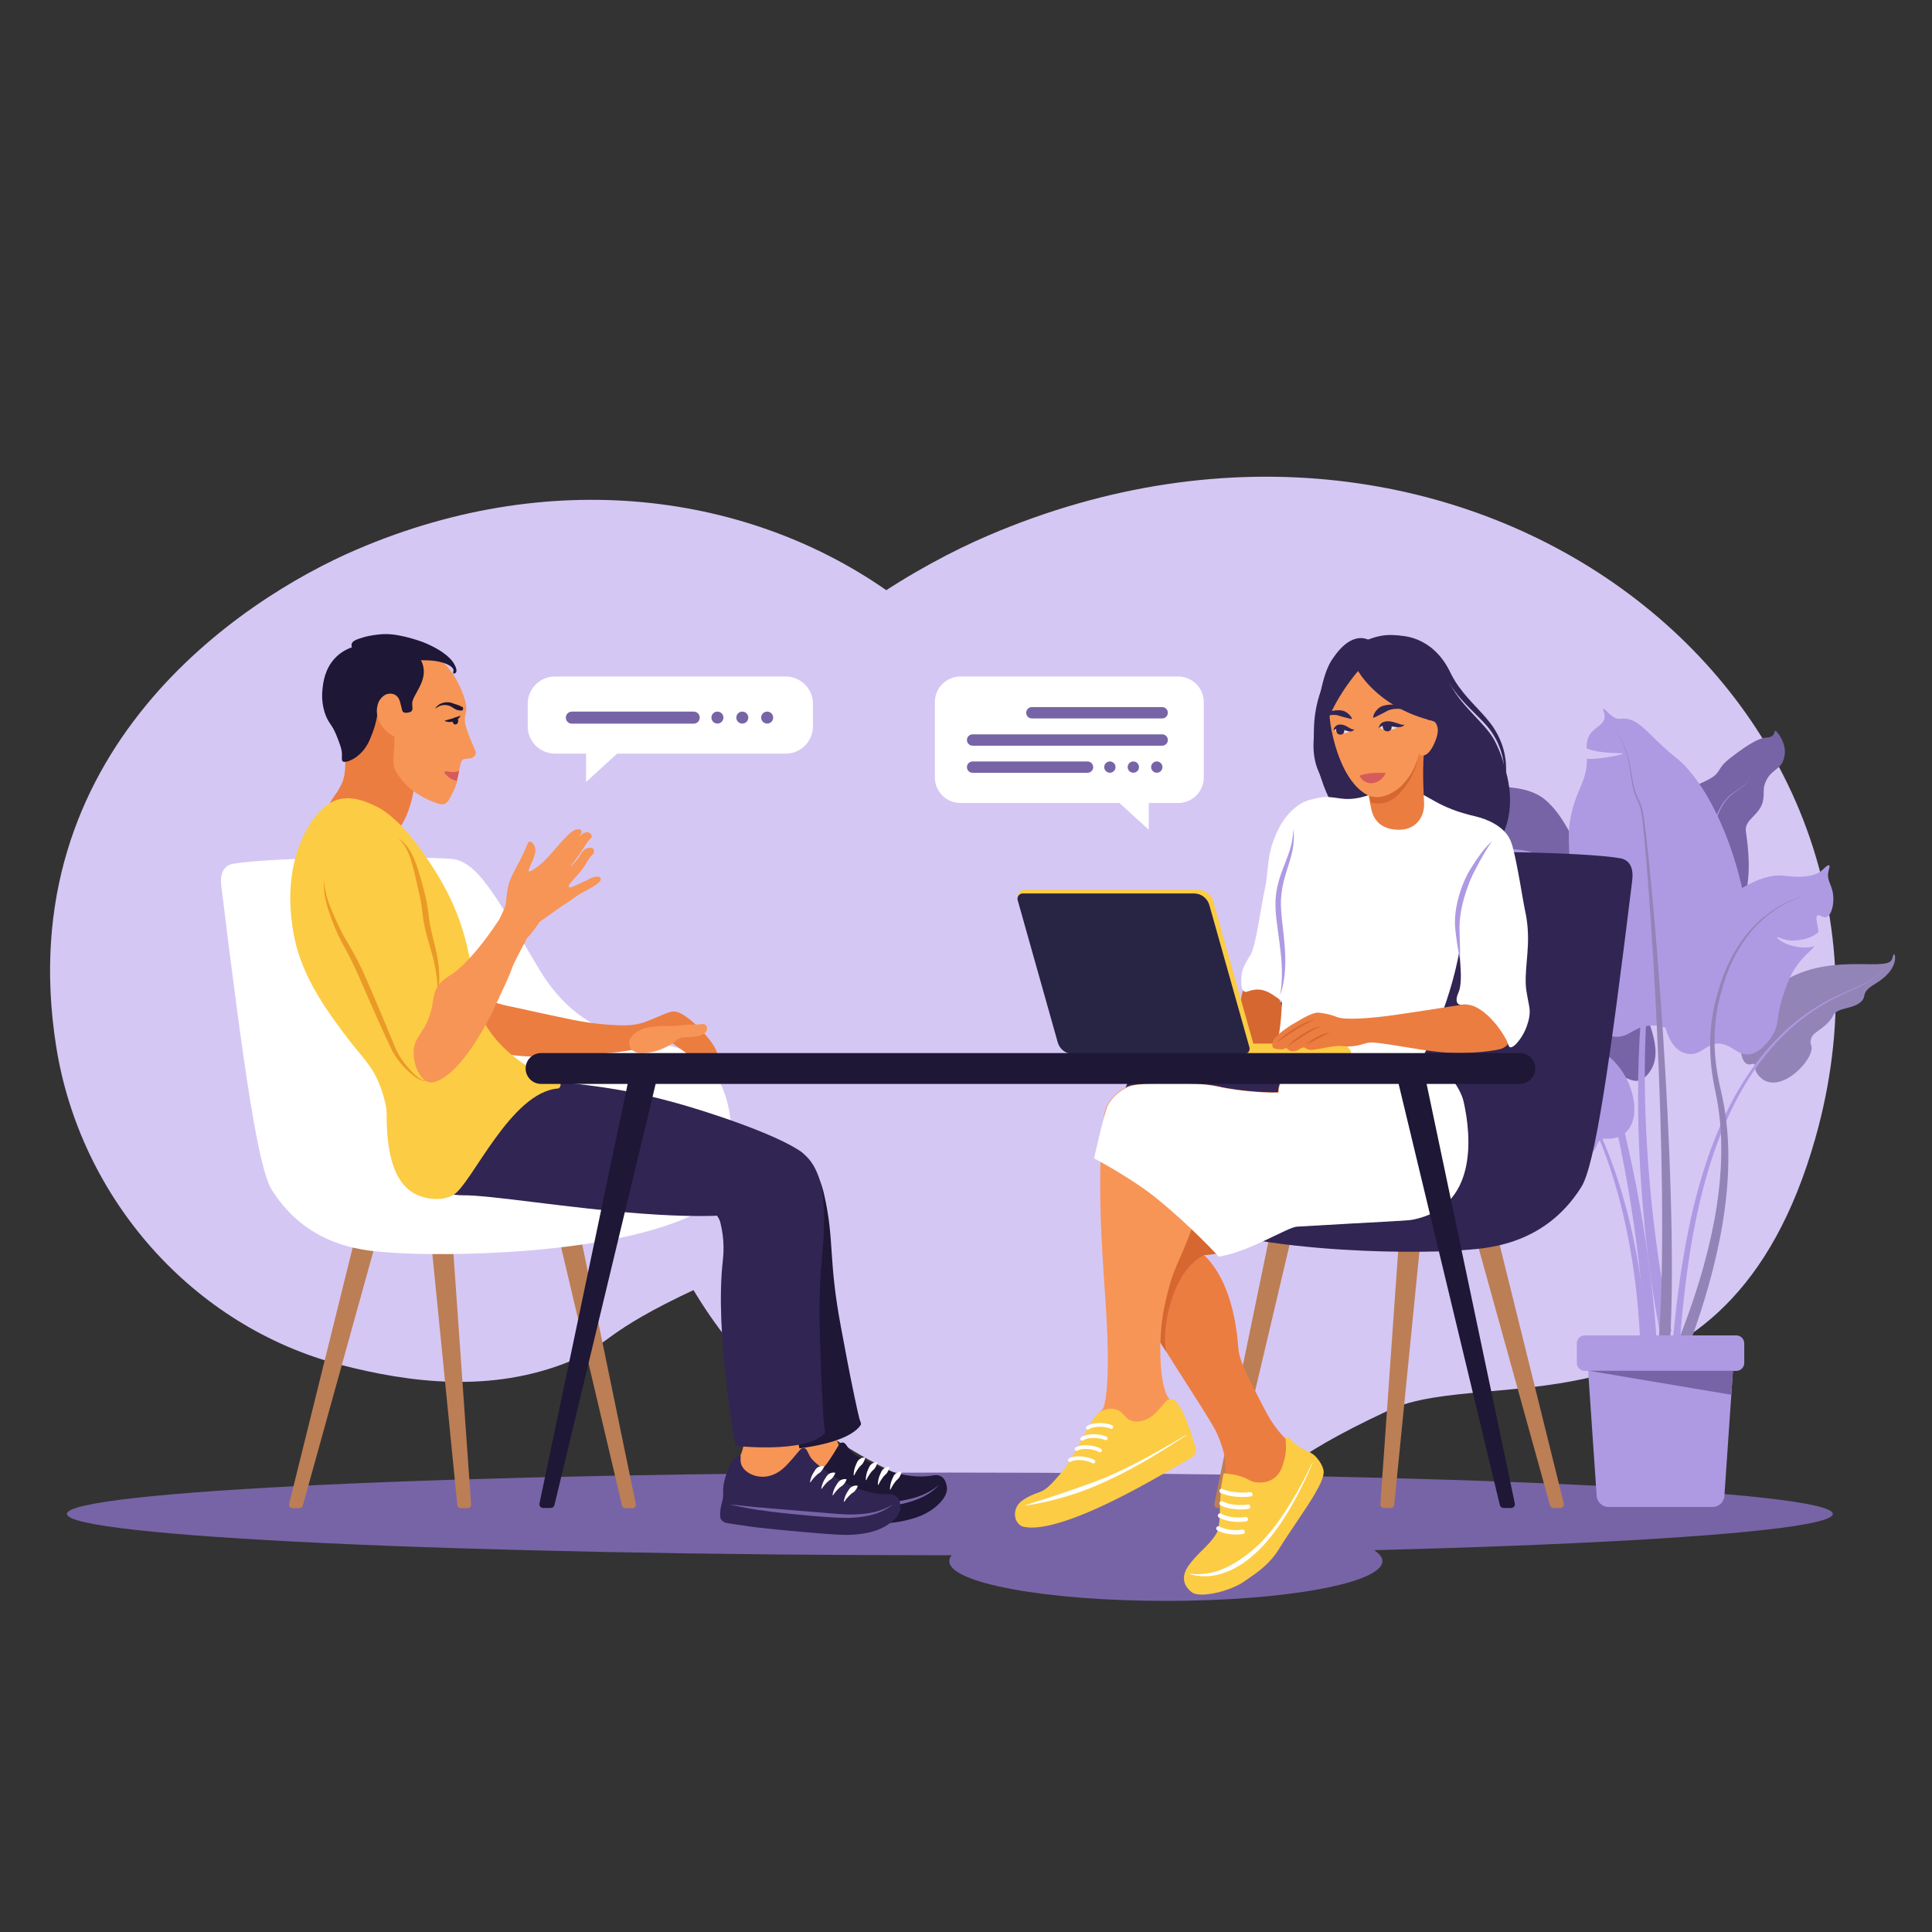 <svg xmlns="http://www.w3.org/2000/svg" xmlns:xlink="http://www.w3.org/1999/xlink" width="500" zoomAndPan="magnify" viewBox="0 0 375 375" height="500" preserveAspectRatio="xMidYMid meet" version="1.0"><rect x="0" y="0" width="375" height="375" fill="#333333" stroke="none"/><defs><g/><clipPath id="5ce055c7c7"><path d="M 184 295 L 269 295 L 269 310.734 L 184 310.734 Z M 184 295 " clip-rule="nonzero"/></clipPath></defs><g fill="#000000" fill-opacity="1"><g transform="translate(185.685, 186.129)"><g><path d="M 2.547 0 L 2.375 -0.453 L 2.359 -0.453 C 2.203 -0.254 2.047 -0.117 1.891 -0.047 C 1.734 0.023 1.523 0.062 1.266 0.062 C 0.953 0.062 0.703 -0.023 0.516 -0.203 C 0.336 -0.391 0.25 -0.648 0.25 -0.984 C 0.25 -1.328 0.367 -1.582 0.609 -1.75 C 0.859 -1.914 1.227 -2.004 1.719 -2.016 L 2.281 -2.047 L 2.281 -2.188 C 2.281 -2.52 2.113 -2.688 1.781 -2.688 C 1.52 -2.688 1.211 -2.602 0.859 -2.438 L 0.562 -3.047 C 0.938 -3.242 1.352 -3.344 1.812 -3.344 C 2.25 -3.344 2.582 -3.242 2.812 -3.047 C 3.051 -2.859 3.172 -2.57 3.172 -2.188 L 3.172 0 Z M 2.281 -1.516 L 1.938 -1.5 C 1.676 -1.5 1.484 -1.453 1.359 -1.359 C 1.234 -1.273 1.172 -1.145 1.172 -0.969 C 1.172 -0.719 1.316 -0.594 1.609 -0.594 C 1.805 -0.594 1.969 -0.648 2.094 -0.766 C 2.219 -0.891 2.281 -1.051 2.281 -1.25 Z M 2.281 -1.516 "/></g></g></g><path fill="#d5c7f4" d="M 240.902 290.234 C 249.578 286.66 248.156 283.703 269.723 273.664 C 288.871 264.75 335.254 281.141 352.34 220.992 C 376.75 135.055 284.918 63.977 191.754 103.969 C 165.094 115.414 112.215 150.297 122.816 217.91 C 128.293 252.832 154.137 282.254 188.172 291.102 C 203.645 295.125 222.723 297.734 240.902 290.234 " fill-opacity="1" fill-rule="nonzero"/><path fill="#7764a6" d="M 355.75 293.848 C 355.75 298.281 279.02 301.875 184.367 301.875 C 89.715 301.875 12.984 298.281 12.984 293.848 C 12.984 289.418 89.715 285.824 184.367 285.824 C 279.02 285.824 355.75 289.418 355.75 293.848 " fill-opacity="1" fill-rule="nonzero"/><path fill="#9384b8" d="M 351.574 202.949 C 351.328 202.273 351.414 202.113 351.574 201.496 C 351.91 200.199 354.523 199.617 355.848 197.07 C 356.688 195.453 359.551 195.977 361.242 194.418 C 362.449 193.305 360.973 192.758 363.984 190.953 C 368.559 188.219 367.879 185.312 367.691 185.242 C 367.387 185.121 367.438 185.992 367.09 186.438 C 365.457 188.512 354.641 184.773 345.504 190.887 C 341.527 193.547 338.766 197.223 338.039 201.82 C 337.504 205.191 338.613 206.891 339.816 206.574 C 341.23 206.203 340.188 207.152 341.078 208.41 C 344.77 213.656 352.496 205.465 351.574 202.949 " fill-opacity="1" fill-rule="nonzero"/><path fill="#7764a6" d="M 304.289 211.82 C 308.75 216.098 312.062 212.742 314.91 209.324 C 315.602 208.5 317.586 211.445 319.996 208.332 C 323.785 203.445 318.844 196.645 313.691 181.297 C 313.059 179.41 307.27 165.84 303.781 159.988 C 302.07 157.121 300.156 155.125 298.527 154.285 C 294.387 152.152 291.48 153.496 291.176 151.734 C 290.953 150.449 291.996 150.148 291.363 149.879 C 290.547 149.531 288.594 154.93 288.992 160.32 C 289.305 164.543 290.812 166.113 292.438 170.781 C 294.027 175.352 293.691 177.047 294.77 184.5 C 296.801 198.625 297.812 205.605 304.289 211.82 " fill-opacity="1" fill-rule="nonzero"/><path fill="#ae9ae3" d="M 324.508 261.879 C 324.875 258.137 325.262 254.391 325.75 250.652 C 326.242 246.918 326.832 243.191 327.566 239.492 C 328.305 235.793 329.188 232.117 330.266 228.504 C 331.348 224.891 332.629 221.328 334.176 217.883 C 335.723 214.441 337.535 211.109 339.68 207.996 C 341.828 204.891 344.316 202.012 347.152 199.516 C 349.98 197.016 353.156 194.91 356.57 193.309 C 357 193.113 357.43 192.918 357.859 192.727 L 359.152 192.168 C 360.016 191.793 360.867 191.402 361.707 190.969 C 362.539 190.539 363.352 190.066 364.113 189.52 C 364.875 188.973 365.586 188.344 366.164 187.602 C 365.598 188.352 364.895 188.996 364.141 189.555 C 363.383 190.117 362.574 190.605 361.746 191.051 C 360.918 191.492 360.062 191.898 359.207 192.289 L 357.918 192.867 C 357.496 193.062 357.07 193.27 356.648 193.465 C 353.273 195.113 350.152 197.254 347.387 199.777 C 344.617 202.297 342.195 205.188 340.121 208.293 C 338.043 211.406 336.297 214.73 334.82 218.164 C 333.344 221.602 332.125 225.145 331.109 228.75 C 330.098 232.352 329.277 236.008 328.605 239.688 C 327.934 243.371 327.41 247.082 326.977 250.805 C 326.547 254.527 326.219 258.258 325.914 262.004 L 324.508 261.879 " fill-opacity="1" fill-rule="nonzero"/><path fill="#ae9ae3" d="M 301.652 167.738 C 299.07 171.742 295.016 172.625 294.945 172.5 C 294.855 172.348 298.543 170.957 300.562 166.953 C 298.824 165.832 296.777 165.082 294.391 164.891 C 289.836 164.523 291.504 163.469 287.754 162.207 C 282.832 160.555 280.824 160.43 279.742 160.773 C 278.004 161.332 277.945 159.852 277.664 160.125 C 277.48 160.301 276 163.828 278.371 166.262 C 279.625 167.547 281.133 167.008 282.836 168.891 C 283.742 169.895 283.664 170.566 284.32 171.859 C 285.742 174.66 289.117 174.219 289.586 176.66 C 292.371 191.156 297.543 192.055 302.211 192.121 C 304.781 192.16 304.371 189.941 305.98 190.25 C 310.188 191.059 310.227 174.57 301.652 167.738 " fill-opacity="1" fill-rule="nonzero"/><path fill="#7764a6" d="M 324.531 156.961 C 328.293 159.891 332.414 159.383 332.441 159.242 C 332.473 159.066 328.535 158.973 325.305 155.863 C 326.574 154.227 328.254 152.844 330.441 151.875 C 334.617 150.023 332.695 149.578 335.816 147.152 C 339.914 143.965 341.77 143.184 342.902 143.152 C 344.727 143.102 344.293 141.684 344.648 141.848 C 344.883 141.957 347.449 144.797 346.016 147.875 C 345.258 149.5 343.656 149.488 342.676 151.832 C 342.152 153.082 342.445 153.688 342.254 155.125 C 341.84 158.234 338.512 158.938 338.875 161.398 C 341.047 175.996 336.465 178.551 332.082 180.156 C 329.672 181.043 329.32 178.816 327.906 179.637 C 324.199 181.789 318.703 166.242 324.531 156.961 " fill-opacity="1" fill-rule="nonzero"/><path fill="#ae9ae3" d="M 325.176 146.945 C 320.613 143.363 318.59 139.871 315.676 139.516 C 314.074 139.32 314.242 140.004 312.703 138.828 C 311.992 138.293 311.422 137.449 311.215 137.574 C 311.016 137.688 311.539 138.418 311.441 139.285 C 311.293 140.645 309.773 141.043 308.809 142.258 C 308.094 143.164 307.949 144.188 307.949 145.246 C 310.758 146.48 315.637 146.027 314.965 146.32 C 314.273 146.621 310.492 147.395 308.008 147.301 C 308.039 151.59 306.203 152.797 305.031 157.805 C 304.141 161.629 304.609 163.508 304.691 168.777 C 304.941 184.82 300.949 188.371 304.461 194.836 C 304.855 195.555 309.555 201.195 313.797 201.238 C 316.34 201.262 317.094 199.246 320.434 199.062 C 323.688 198.887 324.672 200.719 327.984 201.008 C 327.984 201.008 330.223 201.34 334.555 198.492 C 345.496 191.305 336.957 156.203 325.176 146.945 " fill-opacity="1" fill-rule="nonzero"/><path fill="#ae9ae3" d="M 355.766 173.348 C 355.465 171.574 354.566 170.867 354.879 169.246 C 354.988 168.664 355.23 168.078 355.039 167.957 C 354.781 167.789 353.988 168.613 353.75 168.84 C 351.727 170.766 347.133 170.074 346.176 169.969 C 340.383 169.348 332.797 175.805 329.258 179.949 C 327.613 181.867 321.082 189.508 322.969 197.738 C 323.039 198.039 323.539 203.977 327.723 204.574 C 330.379 204.953 331.52 201.906 334.434 202.668 C 336.34 203.164 337.145 204.492 338.926 204.656 C 341.297 204.875 343.367 201.98 343.84 201.277 C 345.535 198.742 344.617 197.52 346.176 192.984 C 346.906 190.863 347.52 189.086 348.996 187.109 C 350.355 185.301 351.5 184.59 352.203 183.648 C 350.828 184.086 349.105 184 347.203 183.375 C 345.902 182.945 344.781 182.039 344.914 181.887 C 345.023 181.758 346.488 182.691 348.387 182.559 C 350.957 182.375 352.199 181.574 352.941 180.934 C 352.871 179.34 352.23 178.02 352.781 177.691 C 353.234 177.43 353.777 178.23 354.477 178.016 C 355.523 177.691 356.098 175.336 355.766 173.348 " fill-opacity="1" fill-rule="nonzero"/><path fill="#ae9ae3" d="M 310.324 203.785 C 305.809 201.48 305.055 201.906 302.262 199.004 C 301.359 198.066 300.828 196.492 295.016 194.152 C 293.672 193.613 294.598 192.719 294.406 192.516 C 294.094 192.188 292.746 193.371 292.125 194.824 C 290.676 198.227 291.215 200.93 292.242 203.156 C 296.023 205.328 298.531 204.102 298.707 204.57 C 298.77 204.738 295.805 205.516 293.457 205.367 C 293.934 206.137 294.402 206.844 294.766 207.504 C 295.809 209.402 295.684 212.879 296.832 216.34 C 301.543 214.066 305.316 214.645 305.316 214.715 C 305.316 214.727 304.934 214.734 304.609 214.797 C 300.676 215.551 298.918 217.34 297.754 218.52 C 298.707 220.309 300.156 222 302.469 223.359 C 302.969 223.652 305 224.988 307.738 224.438 C 310.324 223.91 309.566 220.875 311.5 221.012 C 320.344 221.641 318.164 207.781 310.324 203.785 " fill-opacity="1" fill-rule="nonzero"/><path fill="#9384b8" d="M 325.902 259.875 C 328.809 252.465 331.238 244.855 332.715 237.047 C 333.445 233.148 333.934 229.195 334.062 225.234 C 334.129 223.25 334.105 221.266 333.98 219.293 C 333.844 217.316 333.613 215.344 333.258 213.398 C 333.168 212.91 333.074 212.43 332.969 211.938 C 332.867 211.445 332.766 210.949 332.668 210.453 C 332.48 209.461 332.324 208.457 332.207 207.449 C 331.969 205.438 331.879 203.402 331.957 201.379 C 332.039 199.355 332.293 197.336 332.719 195.359 L 332.887 194.617 L 333.074 193.883 C 333.203 193.395 333.336 192.91 333.477 192.426 C 333.754 191.457 334.07 190.5 334.422 189.551 C 335.133 187.66 336.008 185.828 337.066 184.113 C 338.129 182.395 339.379 180.789 340.816 179.375 C 341.531 178.668 342.301 178.008 343.105 177.406 L 343.719 176.965 C 343.922 176.82 344.137 176.684 344.344 176.543 C 344.766 176.273 345.199 176.008 345.637 175.766 C 347.391 174.777 349.262 174.02 351.195 173.488 C 349.277 174.062 347.426 174.863 345.707 175.887 C 345.273 176.137 344.855 176.41 344.441 176.688 C 344.238 176.832 344.027 176.969 343.828 177.121 L 343.23 177.57 C 342.449 178.188 341.707 178.859 341.012 179.57 C 339.625 181.004 338.43 182.613 337.426 184.328 C 336.422 186.043 335.605 187.867 334.949 189.742 C 334.621 190.68 334.336 191.633 334.078 192.594 C 333.949 193.074 333.832 193.559 333.715 194.043 L 333.551 194.77 L 333.402 195.496 C 333.031 197.445 332.832 199.426 332.797 201.402 C 332.766 203.383 332.898 205.363 333.18 207.32 C 333.32 208.305 333.496 209.277 333.703 210.246 C 333.805 210.73 333.918 211.215 334.031 211.699 C 334.148 212.191 334.258 212.688 334.359 213.184 C 334.77 215.168 335.055 217.176 335.238 219.195 C 335.418 221.211 335.488 223.238 335.469 225.262 C 335.434 229.312 335.027 233.352 334.379 237.34 C 333.062 245.32 330.781 253.105 328.012 260.676 L 325.902 259.875 " fill-opacity="1" fill-rule="nonzero"/><path fill="#ae9ae3" d="M 319.441 262.371 C 319.082 252.887 318.07 243.41 316.578 234.012 C 315.078 224.613 313.098 215.285 310.465 206.137 C 309.805 203.848 309.094 201.578 308.34 199.32 C 307.586 197.066 306.773 194.828 305.895 192.621 C 305.02 190.406 304.066 188.227 303.031 186.09 C 302.504 185.02 301.965 183.965 301.391 182.926 C 300.812 181.887 300.211 180.863 299.574 179.863 C 298.289 177.871 296.863 175.953 295.184 174.285 C 294.969 174.082 294.762 173.871 294.539 173.676 L 293.875 173.086 L 293.184 172.531 C 292.953 172.352 292.707 172.184 292.469 172.008 C 292.223 171.848 291.977 171.688 291.723 171.535 C 291.465 171.387 291.215 171.234 290.945 171.109 C 290.422 170.836 289.875 170.613 289.324 170.359 C 288.777 170.109 288.238 169.801 287.781 169.395 C 287.324 168.992 286.922 168.531 286.586 168.031 C 286.41 167.785 286.242 167.539 286.078 167.293 C 285.902 167.055 285.727 166.812 285.539 166.586 C 285.168 166.125 284.758 165.695 284.305 165.312 C 283.852 164.93 283.359 164.602 282.828 164.332 C 282.301 164.059 281.742 163.852 281.18 163.648 C 280.621 163.445 280.055 163.234 279.543 162.914 C 279.289 162.758 279.051 162.57 278.836 162.363 C 278.621 162.156 278.43 161.922 278.262 161.68 C 278.438 161.922 278.629 162.148 278.848 162.355 C 279.066 162.555 279.309 162.73 279.562 162.883 C 280.074 163.191 280.641 163.387 281.203 163.582 C 281.77 163.773 282.336 163.973 282.875 164.238 C 283.418 164.5 283.93 164.824 284.395 165.203 C 284.863 165.586 285.289 166.016 285.676 166.473 C 285.875 166.703 286.055 166.941 286.234 167.184 C 286.406 167.43 286.586 167.672 286.758 167.91 C 287.098 168.391 287.492 168.832 287.941 169.207 C 288.387 169.586 288.902 169.867 289.445 170.102 C 289.984 170.336 290.547 170.555 291.09 170.824 C 291.363 170.949 291.625 171.102 291.891 171.242 C 292.152 171.398 292.41 171.555 292.664 171.719 C 292.914 171.891 293.164 172.055 293.406 172.234 L 294.121 172.789 L 294.809 173.375 C 295.043 173.57 295.254 173.781 295.477 173.984 C 297.223 175.652 298.703 177.566 300.047 179.551 C 300.711 180.551 301.34 181.574 301.945 182.613 C 302.547 183.648 303.109 184.707 303.66 185.773 C 304.746 187.91 305.75 190.086 306.68 192.297 C 307.605 194.504 308.469 196.742 309.273 199 C 310.078 201.254 310.836 203.527 311.547 205.812 C 314.375 214.961 316.551 224.305 318.25 233.727 C 319.938 243.156 321.145 252.68 321.695 262.266 L 319.441 262.371 " fill-opacity="1" fill-rule="nonzero"/><path fill="#ae9ae3" d="M 324.438 258.418 C 322.461 249.137 321.121 239.699 320.266 230.223 C 319.418 220.746 319.051 211.211 319.363 201.699 C 319.445 199.32 319.574 196.945 319.754 194.574 C 319.934 192.199 320.172 189.832 320.48 187.477 C 320.789 185.117 321.18 182.77 321.66 180.441 C 321.906 179.281 322.172 178.125 322.473 176.977 C 322.781 175.828 323.113 174.688 323.484 173.562 C 324.25 171.32 325.156 169.113 326.379 167.086 C 326.535 166.832 326.684 166.578 326.852 166.332 L 327.352 165.602 L 327.887 164.895 C 328.066 164.66 328.262 164.441 328.453 164.211 C 328.648 163.992 328.852 163.777 329.059 163.57 C 329.27 163.367 329.477 163.156 329.707 162.965 C 330.148 162.574 330.625 162.223 331.094 161.844 C 331.562 161.465 332.012 161.039 332.355 160.531 C 332.703 160.031 332.973 159.484 333.18 158.918 C 333.289 158.633 333.391 158.355 333.492 158.078 C 333.602 157.801 333.715 157.527 333.84 157.258 C 334.09 156.723 334.379 156.207 334.723 155.723 C 335.07 155.242 335.469 154.801 335.914 154.41 C 336.363 154.016 336.852 153.68 337.348 153.344 C 337.84 153.008 338.34 152.668 338.754 152.234 C 338.961 152.02 339.148 151.781 339.305 151.527 C 339.461 151.273 339.59 151 339.699 150.723 C 339.586 151 339.453 151.266 339.293 151.52 C 339.125 151.766 338.941 152 338.73 152.211 C 338.309 152.633 337.805 152.961 337.309 153.289 C 336.809 153.613 336.309 153.941 335.848 154.332 C 335.387 154.719 334.973 155.156 334.609 155.641 C 334.25 156.125 333.945 156.645 333.68 157.184 C 333.547 157.453 333.43 157.727 333.312 158.008 C 333.203 158.289 333.094 158.566 332.984 158.84 C 332.77 159.391 332.496 159.914 332.156 160.391 C 331.816 160.863 331.387 161.262 330.918 161.621 C 330.449 161.984 329.957 162.336 329.5 162.727 C 329.266 162.914 329.047 163.125 328.824 163.328 C 328.605 163.543 328.398 163.758 328.191 163.977 C 327.992 164.203 327.789 164.426 327.598 164.66 L 327.039 165.371 L 326.516 166.105 C 326.34 166.352 326.184 166.609 326.016 166.863 C 324.73 168.902 323.766 171.121 322.953 173.379 C 322.551 174.512 322.191 175.656 321.863 176.809 C 321.535 177.961 321.242 179.125 320.969 180.293 C 320.441 182.633 320 184.988 319.645 187.355 C 319.285 189.727 318.996 192.105 318.77 194.488 C 318.539 196.871 318.363 199.258 318.234 201.652 C 317.734 211.215 317.91 220.805 318.574 230.359 C 319.25 239.91 320.41 249.438 322.227 258.867 L 324.438 258.418 " fill-opacity="1" fill-rule="nonzero"/><path fill="#9384b8" d="M 321.797 262.176 C 322.227 257.121 322.434 252.023 322.543 246.922 C 322.641 241.82 322.645 236.711 322.59 231.602 C 322.477 221.383 322.141 211.16 321.672 200.945 C 321.195 190.727 320.602 180.516 319.805 170.316 C 319.602 167.77 319.391 165.223 319.148 162.68 L 318.957 160.77 L 318.75 158.863 C 318.676 158.234 318.578 157.609 318.426 156.996 C 318.277 156.383 318.047 155.805 317.766 155.23 C 317.629 154.941 317.5 154.641 317.383 154.34 C 317.27 154.035 317.168 153.727 317.086 153.414 C 316.91 152.789 316.805 152.156 316.695 151.523 C 316.496 150.258 316.328 148.992 316.066 147.742 C 315.812 146.492 315.453 145.262 314.914 144.102 C 314.379 142.945 313.66 141.871 312.797 140.926 C 313.676 141.855 314.418 142.918 314.98 144.074 C 315.543 145.227 315.926 146.461 316.203 147.711 C 316.488 148.965 316.684 150.23 316.902 151.488 C 317.023 152.113 317.141 152.738 317.324 153.348 C 317.414 153.652 317.516 153.949 317.629 154.242 C 317.75 154.535 317.879 154.82 318.02 155.105 C 318.312 155.676 318.57 156.285 318.734 156.914 C 318.902 157.543 319.012 158.18 319.102 158.82 L 319.348 160.723 L 319.57 162.633 C 319.859 165.176 320.117 167.723 320.367 170.27 C 321.352 180.461 322.137 190.664 322.801 200.883 C 323.457 211.102 323.98 221.324 324.281 231.566 C 324.43 236.688 324.523 241.812 324.516 246.945 C 324.504 252.074 324.391 257.207 324.047 262.355 L 321.797 262.176 " fill-opacity="1" fill-rule="nonzero"/><path fill="#ae9ae3" d="M 318.438 262.469 C 318.246 256.48 317.723 250.5 316.785 244.578 C 315.848 238.66 314.508 232.797 312.637 227.098 C 311.695 224.25 310.633 221.441 309.398 218.707 C 308.172 215.973 306.777 213.305 305.184 210.762 C 303.594 208.223 301.789 205.801 299.711 203.633 C 299.195 203.09 298.645 202.57 298.141 202.008 C 297.629 201.453 297.145 200.879 296.684 200.277 C 296.227 199.676 295.797 199.055 295.422 198.402 C 295.242 198.07 295.066 197.738 294.926 197.383 C 294.797 197.035 294.68 196.668 294.684 196.289 C 294.684 196.668 294.809 197.031 294.949 197.375 C 295.094 197.723 295.27 198.055 295.461 198.379 C 295.844 199.023 296.285 199.633 296.754 200.223 C 297.223 200.809 297.715 201.379 298.234 201.922 C 298.746 202.469 299.305 202.973 299.836 203.508 C 301.969 205.648 303.828 208.047 305.48 210.57 C 307.133 213.102 308.59 215.758 309.879 218.488 C 311.176 221.215 312.301 224.023 313.305 226.871 C 315.301 232.574 316.766 238.453 317.828 244.402 C 318.887 250.355 319.535 256.375 319.848 262.414 L 318.438 262.469 " fill-opacity="1" fill-rule="nonzero"/><path fill="#ae9ae3" d="M 337.012 259.199 L 307.605 259.199 C 306.75 259.199 306.059 259.891 306.059 260.742 L 306.059 264.543 C 306.059 265.398 306.75 266.09 307.605 266.09 L 308.254 266.09 L 309.902 290.184 C 309.902 291.465 310.941 292.504 312.223 292.504 L 332.395 292.504 C 333.676 292.504 334.715 291.465 334.715 290.184 L 336.367 266.09 L 337.012 266.09 C 337.863 266.09 338.559 265.398 338.559 264.543 L 338.559 260.742 C 338.559 259.891 337.863 259.199 337.012 259.199 " fill-opacity="1" fill-rule="nonzero"/><path fill="#7764a6" d="M 336.039 270.723 L 336.359 266.062 L 308.336 266.062 Z M 336.039 270.723 " fill-opacity="1" fill-rule="nonzero"/><path fill="#d5c7f4" d="M 110.734 264.184 C 118.07 261.16 116.867 258.66 135.102 250.172 C 151.293 242.637 190.512 256.492 204.961 205.637 C 225.602 132.973 147.953 72.871 69.176 106.688 C 46.637 116.363 1.922 145.863 10.891 203.031 C 15.52 232.559 37.375 257.434 66.148 264.918 C 79.23 268.316 95.363 270.523 110.734 264.184 " fill-opacity="1" fill-rule="nonzero"/><path fill="#f79556" d="M 151.922 274.543 C 150.949 276.152 152.352 278.586 151.734 282.543 C 151.496 284.066 150.82 284.359 150.293 287.66 C 150.148 288.582 150 289.648 150.5 290.812 C 150.57 290.984 151.039 292.035 152.102 292.77 C 153.477 293.711 154.867 293.449 157.578 293.277 C 159.289 293.176 161.918 293.012 164.816 293.23 C 166.754 293.379 167.934 293.629 170.41 293.594 C 172.258 293.57 175.887 293.633 177.613 292.227 C 179.625 290.59 180.289 291.227 181.227 290.016 C 182.676 288.137 180.828 286.871 180.434 286.848 C 179.152 286.773 178.305 286.652 177.078 287.023 C 176.086 287.328 175.316 287.258 173.773 287.113 C 170.992 286.852 166.059 284.93 163.961 282.391 C 161.68 279.629 161.934 276.098 161.828 274.758 C 161.543 271.078 153.504 271.93 151.922 274.543 " fill-opacity="1" fill-rule="nonzero"/><path fill="#1e1735" d="M 125.129 222.305 C 127.746 225.48 141.961 232.438 142.461 246.375 C 142.965 260.422 150.355 281.578 150.355 281.578 C 150.355 281.578 163.934 281.062 167.043 276.625 C 167.242 276.34 166.957 275.863 166.824 275.414 C 166.531 274.418 165.277 268.461 164.465 264.18 C 164.117 262.355 163.707 260.156 163.223 257.574 C 160.723 244.27 162.023 240.816 159.953 231.805 C 159.84 231.305 158.379 224.414 153.395 222.969 C 143.086 219.98 123.535 220.371 125.129 222.305 " fill-opacity="1" fill-rule="nonzero"/><path fill="#1e1735" d="M 151.387 283.219 C 151.953 283.188 151.242 284.645 152.688 285.809 C 153.828 286.73 155.188 286.773 155.602 286.777 C 157.102 286.809 158.176 286.156 158.602 285.891 C 159.926 285.062 160.707 283.848 161.68 282.328 C 162.637 280.836 162.945 279.969 163.543 279.98 C 164.047 279.992 164.332 280.609 164.758 281.195 C 165.496 282.211 166.574 282.762 168.73 283.867 C 169.508 284.266 175.496 287.43 181.129 286.375 C 183.723 285.891 183.801 288.812 183.805 288.887 C 183.816 289.438 183.676 290.461 182.262 291.879 C 180.238 293.914 177.668 294.676 175.781 295.117 C 174.172 295.496 172.855 295.684 165.164 296.168 C 156.867 296.691 157.875 296.5 157.465 296.574 C 157.145 296.629 155.172 296.637 151.227 296.656 C 150.93 296.656 150.215 296.648 149.77 296.168 C 149.531 295.914 149.43 295.594 149.363 294.957 C 149.242 293.781 149.398 293.062 149.445 292.285 C 149.504 291.227 149.289 291.277 149.199 289.773 C 149.18 289.379 149.16 288.004 149.77 285.648 C 150.043 284.586 150.953 283.242 151.387 283.219 " fill-opacity="1" fill-rule="nonzero"/><path fill="#7764a6" d="M 182.285 288.172 C 181.391 289.195 180.254 289.996 179.023 290.598 C 177.781 291.191 176.465 291.59 175.137 291.898 C 174.465 292.051 173.785 292.16 173.109 292.246 C 172.434 292.332 171.758 292.402 171.086 292.465 C 169.734 292.59 168.387 292.688 167.039 292.785 C 165.691 292.867 164.344 292.945 162.992 293.016 C 161.641 293.074 160.289 293.148 158.938 293.172 L 157.918 293.188 L 157.406 293.184 C 157.363 293.184 157.32 293.18 157.297 293.184 C 157.281 293.184 157.27 293.184 157.254 293.188 L 157.199 293.195 C 157.09 293.211 157 293.211 156.914 293.211 C 156.223 293.219 155.555 293.199 154.875 293.188 C 153.523 293.141 152.172 293.094 150.824 293.012 C 152.172 292.918 153.523 292.863 154.871 292.797 C 155.547 292.766 156.227 292.742 156.887 292.691 C 156.969 292.688 157.047 292.676 157.105 292.664 L 157.172 292.648 C 157.199 292.648 157.227 292.641 157.258 292.641 C 157.316 292.637 157.359 292.637 157.402 292.633 L 157.902 292.613 L 158.91 292.551 L 166.984 291.992 C 168.332 291.91 169.68 291.816 171.023 291.719 C 172.367 291.625 173.707 291.52 175.012 291.293 C 176.32 291.043 177.625 290.734 178.863 290.242 C 180.102 289.754 181.27 289.066 182.285 288.172 " fill-opacity="1" fill-rule="nonzero"/><path fill="#ffffff" d="M 165.691 286.352 C 165.688 285.992 165.742 285.637 165.812 285.281 C 165.852 285.102 165.906 284.93 165.961 284.754 C 166.023 284.578 166.094 284.41 166.168 284.242 C 166.25 284.074 166.32 283.898 166.402 283.727 C 166.492 283.555 166.609 283.41 166.758 283.289 C 167.059 283.055 167.418 282.879 167.867 282.895 L 167.93 282.977 C 167.832 283.406 167.68 283.699 167.516 283.977 C 167.371 284.258 167.074 284.422 166.867 284.676 C 166.66 284.922 166.469 285.191 166.289 285.473 C 166.098 285.754 165.949 286.059 165.793 286.375 L 165.691 286.352 " fill-opacity="1" fill-rule="nonzero"/><path fill="#ffffff" d="M 168.043 287.27 C 168.039 286.914 168.09 286.559 168.164 286.199 C 168.242 285.844 168.359 285.496 168.52 285.16 C 168.602 284.992 168.668 284.816 168.758 284.648 C 168.84 284.477 168.965 284.332 169.109 284.211 C 169.41 283.977 169.773 283.805 170.219 283.812 L 170.277 283.895 C 170.188 284.332 170.031 284.617 169.871 284.895 C 169.789 285.035 169.688 285.148 169.566 285.254 C 169.441 285.359 169.32 285.473 169.215 285.594 C 169.113 285.719 169.012 285.848 168.918 285.98 C 168.82 286.113 168.727 286.25 168.637 286.395 C 168.449 286.672 168.297 286.977 168.145 287.293 L 168.043 287.27 " fill-opacity="1" fill-rule="nonzero"/><path fill="#ffffff" d="M 170.395 288.191 C 170.387 287.832 170.441 287.477 170.512 287.121 C 170.594 286.766 170.711 286.414 170.871 286.082 C 170.949 285.914 171.016 285.738 171.105 285.566 C 171.188 285.395 171.312 285.25 171.461 285.129 C 171.758 284.895 172.121 284.727 172.566 284.734 L 172.629 284.812 C 172.535 285.25 172.379 285.535 172.219 285.816 C 172.141 285.953 172.031 286.066 171.914 286.176 C 171.793 286.277 171.672 286.391 171.566 286.512 C 171.461 286.637 171.363 286.766 171.27 286.898 C 171.172 287.031 171.078 287.172 170.988 287.312 C 170.801 287.594 170.645 287.898 170.496 288.211 L 170.395 288.191 " fill-opacity="1" fill-rule="nonzero"/><path fill="#ffffff" d="M 172.742 289.109 C 172.738 288.75 172.793 288.398 172.859 288.039 C 172.941 287.684 173.059 287.336 173.219 287 C 173.301 286.832 173.367 286.656 173.453 286.484 C 173.539 286.312 173.664 286.168 173.809 286.047 C 174.109 285.816 174.473 285.645 174.918 285.652 L 174.98 285.734 C 174.887 286.168 174.73 286.453 174.566 286.734 C 174.488 286.875 174.383 286.984 174.266 287.094 C 174.145 287.199 174.023 287.309 173.918 287.43 C 173.812 287.555 173.711 287.684 173.621 287.82 C 173.52 287.953 173.426 288.09 173.336 288.23 C 173.148 288.512 172.996 288.816 172.844 289.129 L 172.742 289.109 " fill-opacity="1" fill-rule="nonzero"/><path fill="#bc7e55" d="M 236.359 292.695 L 237.727 292.695 C 238.031 292.695 238.301 292.492 238.379 292.199 L 257.25 212.164 C 257.445 211.457 256.914 210.758 256.176 210.758 L 253.336 210.758 C 252.828 210.758 252.379 211.105 252.262 211.602 L 235.703 291.855 C 235.598 292.285 235.922 292.695 236.359 292.695 " fill-opacity="1" fill-rule="nonzero"/><path fill="#bc7e55" d="M 268.594 292.695 L 269.961 292.695 C 270.266 292.695 270.531 292.492 270.609 292.199 L 278.57 212.164 C 278.766 211.457 278.234 210.758 277.5 210.758 L 274.66 210.758 C 274.148 210.758 273.703 211.105 273.578 211.602 L 267.938 291.855 C 267.832 292.285 268.152 292.695 268.594 292.695 " fill-opacity="1" fill-rule="nonzero"/><path fill="#bc7e55" d="M 302.883 292.695 L 301.516 292.695 C 301.211 292.695 300.941 292.492 300.859 292.199 L 278.656 212.164 C 278.461 211.457 278.992 210.758 279.73 210.758 L 282.57 210.758 C 283.078 210.758 283.527 211.105 283.645 211.602 L 303.539 291.855 C 303.645 292.285 303.32 292.695 302.883 292.695 " fill-opacity="1" fill-rule="nonzero"/><path fill="#312553" d="M 314.48 166.586 C 306.918 165.262 279.25 165.035 271.77 165.633 C 266.27 166.07 262.242 174.602 254.383 187.582 C 249.934 194.93 244.684 197.539 243.535 198.184 C 237.305 201.672 228.617 201.145 224.379 204.043 C 222.5 205.328 221.145 206.203 219.906 208.195 C 214.871 216.277 216.617 231.121 222.938 234.516 C 239.488 243.406 274.133 243.406 283.34 242.691 C 287.602 242.359 299.492 242.242 306.926 230.406 C 309.566 226.207 312.371 207.195 316.812 170.922 C 317.098 168.582 316.418 166.926 314.48 166.586 " fill-opacity="1" fill-rule="nonzero"/><g clip-path="url(#5ce055c7c7)"><path fill="#7764a6" d="M 268.32 303.012 C 268.32 307.277 249.5 310.734 226.293 310.734 C 203.078 310.734 184.258 307.277 184.258 303.012 C 184.258 298.75 203.078 295.293 226.293 295.293 C 249.5 295.293 268.32 298.75 268.32 303.012 " fill-opacity="1" fill-rule="nonzero"/></g><path fill="#ec7d40" d="M 275.457 205.004 C 279.84 205.965 283.348 210.855 284 213.762 C 285.539 220.594 286.699 234.199 274.105 236.668 C 272.93 236.898 268.121 237.039 251.621 238.02 C 249.605 238.137 239.477 242.961 233.41 243.184 C 232.668 243.211 239.254 246.328 240.379 261.824 C 240.57 264.445 243.062 268.824 245.324 273.277 C 245.945 274.504 247.195 276.875 249.375 279.117 C 250.117 279.883 251.023 280.336 251.848 281.367 C 257.953 289.047 234.758 301.129 236.105 298.883 C 236.93 297.512 236.793 294.969 237.008 290.125 C 237.02 289.859 237.641 286.434 237.68 286.305 C 238.652 283.223 236.105 277.996 236.105 277.996 C 234.832 275.383 229.496 267.52 224.473 259.273 C 221.52 254.43 216.797 249.262 215.141 240.762 C 214.934 239.707 214.52 237.117 215.418 235.098 C 218.68 228.312 224.398 227.055 234.082 223.645 C 238.16 222.207 250.945 217.801 250.945 217.355 C 250.945 216.68 250.395 216.062 248.473 213.312 C 246.73 210.816 251.168 205.113 253.195 204.551 C 254.164 204.281 255.082 204.809 255.445 205.004 C 259.754 207.332 264.168 207.895 270.734 205.898 C 274.145 204.863 273.633 204.602 275.457 205.004 " fill-opacity="1" fill-rule="nonzero"/><path fill="#d66730" d="M 233.578 243.656 C 233.578 243.641 233.598 243.633 233.633 243.633 C 234.902 243.586 236.352 243.336 237.863 242.969 C 236.586 237.914 228.605 228.262 224.746 227.539 C 224.105 227.809 223.496 228.09 222.91 228.379 C 215.648 238.246 220.492 251.582 223.863 258.41 C 224.152 258.852 224.43 259.289 224.695 259.723 C 225.242 260.617 225.789 261.512 226.336 262.387 C 225.422 257.895 227.449 246.887 233.555 243.68 C 233.562 243.676 233.566 243.668 233.578 243.656 " fill-opacity="1" fill-rule="nonzero"/><path fill="#f79556" d="M 236.332 210.84 C 232.305 209.914 221 209.996 219.016 210.84 C 218.504 211.059 216.285 212.066 214.969 214.434 C 214.266 215.699 214.117 217.316 213.844 220.5 C 213.684 222.398 213.645 223.828 213.621 224.766 C 213.398 233.074 213.676 239.676 214.52 251.719 C 215.676 268.223 214.52 271.93 214.281 272.945 C 214.152 273.488 213.621 273.953 213.188 274.336 C 211.742 275.613 208.227 283.492 206.199 285.855 C 204.047 288.363 233.402 274.812 227.336 271.793 C 225.086 270.672 224.609 260.312 225.984 253.742 C 227.645 245.828 228.754 245.527 231.16 238.914 C 231.953 236.734 233.102 233.492 232.734 229.203 C 232.688 228.641 232.637 227.121 232.699 226.672 C 232.957 224.766 233.973 223.629 235.883 222.969 C 241.727 220.949 252.297 217.129 252.297 217.129 C 252.297 217.129 250.969 211.094 248.25 211.965 C 247.727 212.133 241.238 211.969 236.332 210.84 " fill-opacity="1" fill-rule="nonzero"/><path fill="#fccc44" d="M 233.293 309.508 C 232.547 309.508 231.961 309.402 231.555 309.199 C 231.387 309.117 230.203 308.285 229.898 307.082 C 229.473 305.367 230.645 303.922 231.145 303.305 C 231.191 303.25 231.23 303.203 231.262 303.16 C 231.91 302.328 232.641 301.605 233.352 300.902 C 234.367 299.898 235.324 298.953 236.078 297.699 C 236.68 296.699 236.734 294.949 236.824 292.051 C 236.852 291.223 236.883 290.285 236.93 289.242 C 236.938 289.008 237.324 286.879 237.453 286.168 L 237.492 285.98 L 237.684 285.992 C 240.078 286.156 241.57 286.828 241.633 286.855 C 241.871 286.965 242.07 287.066 242.266 287.168 C 242.746 287.418 243.133 287.617 243.773 287.715 C 243.891 287.734 244.148 287.766 244.484 287.766 C 245.246 287.766 246.355 287.613 247.344 286.879 C 248.555 285.977 248.918 284.652 249.238 283.484 C 249.719 281.738 249.629 280.594 249.551 279.676 C 249.535 279.465 249.52 279.266 249.512 279.074 C 249.512 279.035 249.531 279 249.57 278.984 C 249.758 278.902 249.977 278.941 250.125 279.086 C 250.57 279.527 251.09 280 251.781 280.512 C 252.602 281.125 253.09 281.348 253.562 281.566 C 253.938 281.734 254.32 281.91 254.848 282.262 C 255.559 282.738 256.926 284.461 256.926 285.738 C 256.926 287.648 254.301 291.539 251.523 295.664 C 250.398 297.328 249.242 299.047 248.32 300.555 C 246.5 303.547 244.082 305.191 242.32 306.391 C 242.008 306.598 241.719 306.797 241.449 306.988 C 239.531 308.352 235.801 309.508 233.293 309.508 " fill-opacity="1" fill-rule="nonzero"/><path fill="#ffffff" d="M 275.547 205.074 C 273.727 204.676 274.238 204.938 270.828 205.977 C 264.262 207.969 259.844 207.402 255.535 205.074 C 255.172 204.883 254.258 204.355 253.289 204.629 C 251.566 205.102 248.109 209.285 248.172 212.066 C 247.008 212.184 241.02 211.973 236.422 210.914 C 232.395 209.992 221.09 210.07 219.109 210.914 C 218.598 211.133 216.375 212.145 215.062 214.508 C 214.359 215.777 212.363 224.84 212.363 224.84 C 212.363 224.84 219.469 228.582 224.156 232.336 C 230.879 237.715 236.574 243.918 236.574 243.918 C 242.641 242.91 249.926 238.195 251.711 238.094 C 268.215 237.113 273.02 236.977 274.199 236.742 C 286.793 234.273 285.629 220.668 284.09 213.836 C 283.438 210.93 279.934 206.039 275.547 205.074 " fill-opacity="1" fill-rule="nonzero"/><path fill="#fccc44" d="M 200.293 296.5 C 199.645 296.5 199.059 296.438 198.547 296.312 C 197.984 296.168 197.637 295.695 197.562 295.586 C 197.078 295.078 196.711 293.719 197.324 292.539 L 197.344 292.496 C 197.441 292.305 197.66 291.855 198.25 291.387 C 199.27 290.566 200.734 289.977 201.781 289.621 C 203.16 289.152 204.188 287.957 206.234 285.574 C 207.207 284.438 208.547 281.973 209.844 279.59 C 211.098 277.281 212.281 275.102 212.98 274.457 C 213.398 274.07 214.43 273.418 215.641 273.418 C 216.344 273.418 216.992 273.637 217.574 274.074 C 217.758 274.207 217.926 274.402 218.105 274.605 C 218.488 275.039 218.918 275.535 219.676 275.77 C 219.98 275.867 220.305 275.918 220.641 275.918 C 221.117 275.918 221.512 275.816 221.727 275.766 C 223.207 275.406 224.148 274.414 224.656 273.883 C 225.047 273.469 225.488 272.949 225.848 272.539 C 226.574 271.691 226.617 271.648 226.758 271.648 L 226.793 271.648 C 226.793 271.648 227.465 271.633 227.523 271.633 C 229.441 271.633 232.02 280.816 232.043 280.906 C 232.293 281.84 231.961 282.57 231.055 283.078 L 231.027 283.094 C 230.227 283.551 226.094 285.91 223.402 287.418 C 210.004 294.926 203.438 296.5 200.293 296.5 " fill-opacity="1" fill-rule="nonzero"/><path fill="#ffffff" d="M 230.246 278.609 C 227.844 280.141 225.453 281.699 222.992 283.156 C 220.523 284.598 218.008 285.961 215.41 287.176 L 214.434 287.629 L 213.449 288.062 C 212.793 288.355 212.133 288.625 211.465 288.898 C 210.797 289.156 210.125 289.41 209.449 289.652 C 208.773 289.887 208.094 290.105 207.41 290.32 C 206.039 290.734 204.66 291.117 203.262 291.441 C 201.867 291.77 200.449 292.012 199.039 292.246 L 199.023 292.164 C 199.699 291.926 200.379 291.719 201.059 291.496 C 201.742 291.281 202.422 291.086 203.098 290.859 L 205.121 290.184 C 205.797 289.961 206.469 289.734 207.141 289.496 C 209.824 288.562 212.52 287.68 215.125 286.543 C 217.734 285.422 220.277 284.145 222.777 282.781 C 225.285 281.434 227.734 279.969 230.207 278.539 L 230.246 278.609 " fill-opacity="1" fill-rule="nonzero"/><path fill="#ffffff" d="M 211.148 277.496 C 211.219 277.496 211.293 277.477 211.355 277.434 C 212.379 276.711 214.609 276.859 215.559 277.309 C 215.742 277.395 215.957 277.316 216.039 277.133 C 216.125 276.957 216.047 276.738 215.867 276.652 C 214.754 276.129 212.223 275.938 210.938 276.84 C 210.773 276.957 210.734 277.184 210.848 277.348 C 210.922 277.445 211.031 277.496 211.148 277.496 " fill-opacity="1" fill-rule="nonzero"/><path fill="#ffffff" d="M 210.062 279.629 C 210.133 279.629 210.199 279.609 210.266 279.57 C 211.297 278.863 213.527 279.039 214.469 279.5 C 214.648 279.59 214.867 279.516 214.953 279.332 C 215.043 279.156 214.969 278.938 214.785 278.852 C 213.684 278.312 211.152 278.082 209.855 278.969 C 209.688 279.082 209.648 279.309 209.762 279.473 C 209.832 279.578 209.945 279.629 210.062 279.629 " fill-opacity="1" fill-rule="nonzero"/><path fill="#ffffff" d="M 213.531 281.887 C 213.652 281.887 213.773 281.824 213.84 281.707 C 213.945 281.535 213.887 281.312 213.715 281.211 C 212.656 280.582 210.152 280.152 208.789 280.934 C 208.613 281.031 208.555 281.254 208.652 281.426 C 208.754 281.602 208.977 281.66 209.148 281.562 C 210.234 280.941 212.441 281.297 213.344 281.836 C 213.406 281.867 213.465 281.887 213.531 281.887 " fill-opacity="1" fill-rule="nonzero"/><path fill="#ffffff" d="M 212.23 284.062 C 212.352 284.062 212.473 284 212.539 283.887 C 212.645 283.715 212.586 283.492 212.418 283.391 C 211.363 282.754 208.859 282.309 207.488 283.082 C 207.316 283.18 207.254 283.398 207.352 283.578 C 207.449 283.75 207.672 283.812 207.848 283.715 C 208.938 283.098 211.145 283.469 212.043 284.008 C 212.102 284.047 212.164 284.062 212.23 284.062 " fill-opacity="1" fill-rule="nonzero"/><path fill="#ffffff" d="M 254.766 284 C 253.641 286.633 252.414 289.234 251.012 291.742 C 249.59 294.242 248.023 296.668 246.168 298.895 C 245.254 300.016 244.203 301.051 243.113 302 C 242.559 302.469 241.988 302.93 241.387 303.344 C 240.781 303.758 240.156 304.141 239.496 304.473 C 238.188 305.133 236.781 305.645 235.32 305.844 L 234.773 305.906 C 234.684 305.918 234.594 305.93 234.5 305.938 L 234.223 305.941 C 233.855 305.945 233.488 305.965 233.125 305.926 C 232.395 305.879 231.676 305.754 230.984 305.535 L 231.004 305.449 C 231.715 305.535 232.426 305.582 233.129 305.523 C 233.305 305.508 233.48 305.523 233.656 305.492 L 234.18 305.426 C 234.523 305.395 234.867 305.301 235.207 305.234 C 236.57 304.926 237.867 304.375 239.086 303.699 C 239.699 303.367 240.285 302.984 240.867 302.59 C 241.445 302.199 242.008 301.777 242.559 301.332 C 243.105 300.891 243.652 300.43 244.164 299.953 C 244.68 299.473 245.164 298.965 245.637 298.434 C 247.52 296.312 249.148 293.957 250.633 291.52 C 252.125 289.086 253.457 286.551 254.688 283.965 L 254.766 284 " fill-opacity="1" fill-rule="nonzero"/><path fill="#ffffff" d="M 241.219 290.57 C 241.746 290.57 242.273 290.539 242.762 290.461 C 242.996 290.43 243.16 290.207 243.121 289.973 C 243.086 289.742 242.867 289.578 242.633 289.617 C 240.613 289.922 238.098 289.457 237.32 289.016 C 237.117 288.898 236.852 288.969 236.734 289.176 C 236.617 289.379 236.691 289.645 236.898 289.762 C 237.695 290.215 239.484 290.57 241.219 290.57 " fill-opacity="1" fill-rule="nonzero"/><path fill="#ffffff" d="M 240.852 292.984 C 241.344 292.984 241.84 292.953 242.324 292.875 C 242.559 292.844 242.719 292.621 242.684 292.387 C 242.648 292.156 242.43 291.992 242.195 292.031 C 240.137 292.34 238.07 291.855 237.32 291.43 C 237.117 291.312 236.852 291.383 236.734 291.59 C 236.617 291.797 236.691 292.059 236.898 292.176 C 237.695 292.629 239.238 292.984 240.852 292.984 " fill-opacity="1" fill-rule="nonzero"/><path fill="#ffffff" d="M 240.391 295.402 C 240.867 295.402 241.367 295.371 241.883 295.293 C 242.117 295.258 242.281 295.035 242.246 294.801 C 242.207 294.57 241.992 294.406 241.754 294.441 C 239.652 294.762 237.891 294.297 237.02 293.801 C 236.812 293.684 236.551 293.754 236.434 293.961 C 236.316 294.168 236.387 294.43 236.594 294.547 C 237.363 294.984 238.734 295.402 240.391 295.402 " fill-opacity="1" fill-rule="nonzero"/><path fill="#ffffff" d="M 239.867 297.852 C 240.312 297.852 240.785 297.816 241.27 297.746 C 241.504 297.707 241.664 297.492 241.629 297.258 C 241.594 297.023 241.375 296.863 241.141 296.895 C 239.172 297.195 237.523 296.758 236.707 296.293 C 236.5 296.176 236.238 296.25 236.121 296.457 C 236.004 296.664 236.074 296.922 236.281 297.039 C 237.008 297.453 238.301 297.852 239.867 297.852 " fill-opacity="1" fill-rule="nonzero"/><path fill="#312553" d="M 265.078 126.66 C 270.641 126.238 274.965 130.133 282.57 137.195 C 285.945 140.32 288.383 141.695 289.883 144.137 C 291.297 146.43 294.07 152.352 292.758 158.738 C 291.375 165.449 285.34 171.574 278.738 172.141 C 267.406 173.117 258.918 157.227 257.41 153.711 C 254.535 147.004 253.336 136.715 259.207 128.816 C 260.953 126.469 264.152 126.73 265.078 126.66 " fill-opacity="1" fill-rule="nonzero"/><path fill="#d66730" d="M 247.387 192.539 C 247.164 192.285 245.758 190.695 243.773 190.812 C 243.457 190.832 242.367 190.891 241.559 191.742 C 241.344 191.973 240.855 192.914 240.707 195.977 C 240.465 200.879 239.129 200.605 238.422 202.012 C 237.508 203.844 237.473 205.172 238.961 205.668 C 240.613 206.223 247.016 202.91 247.129 202.812 C 249.746 200.621 249.688 195.145 247.387 192.539 " fill-opacity="1" fill-rule="nonzero"/><path fill="#ffffff" d="M 255.602 155.242 C 254.551 154.844 250.66 155.926 248.156 160.906 C 245.707 165.781 246.328 168.785 245.539 172.41 C 244.621 176.637 243.805 183.484 242.727 185.348 C 242.422 185.875 241.375 187.316 241.059 188.809 C 240.945 189.352 240.48 193.098 242.188 192.445 C 246.895 190.656 248.355 195.93 251.039 194.246 C 254.289 192.199 252.156 183.172 253.223 168.43 C 253.754 161.094 257.316 155.898 255.602 155.242 " fill-opacity="1" fill-rule="nonzero"/><path fill="#ffffff" d="M 293.152 163.09 C 292.023 160.453 288.773 159.012 286.414 158.465 C 278.965 156.758 277.516 154.371 274.289 153.496 C 271.383 152.707 268.688 153.32 268.48 153.367 C 266.797 153.77 263.887 155.48 260.332 155 C 257.617 154.629 256.984 154.473 254.312 155.262 C 253.555 155.488 249.816 156.449 250.094 160.742 C 250.43 165.852 248.457 169.836 248.105 171.301 C 247.668 173.102 247.48 173.023 247.293 174.32 C 246.938 176.723 247.496 177.645 248.043 181.398 C 248.754 186.266 249.516 196.148 247.793 202.941 C 247.469 204.207 246.762 205.09 249.141 205.914 C 249.629 206.082 257.234 208.312 269.961 207.555 C 272.453 207.402 273.871 207.527 276.074 205.219 C 276.457 204.812 282.219 193.77 283.754 181.5 C 284.371 176.547 285.328 174.18 286.207 173.082 C 288.988 169.602 295.16 167.789 293.152 163.09 " fill-opacity="1" fill-rule="nonzero"/><path fill="#ae9ae3" d="M 251.031 160.961 C 250.992 162.332 250.766 163.668 250.359 164.957 C 249.973 166.242 249.434 167.484 248.953 168.773 C 248.457 170.055 248.047 171.398 247.797 172.781 C 247.672 173.473 247.605 174.168 247.574 174.879 C 247.551 175.586 247.57 176.285 247.617 176.977 C 247.836 179.746 248.336 182.418 248.605 185.109 C 248.875 187.797 248.938 190.508 248.461 193.207 C 248.918 191.914 249.195 190.555 249.344 189.184 C 249.484 187.809 249.504 186.422 249.441 185.047 C 249.395 183.672 249.246 182.305 249.105 180.945 C 248.949 179.59 248.777 178.242 248.688 176.902 C 248.633 176.234 248.605 175.57 248.625 174.914 C 248.641 174.258 248.711 173.594 248.801 172.941 C 248.98 171.625 249.344 170.34 249.742 169.043 C 250.148 167.754 250.59 166.441 250.867 165.082 C 251.141 163.723 251.227 162.32 251.031 160.961 " fill-opacity="1" fill-rule="nonzero"/><path fill="#ec7d40" d="M 265.07 148.949 C 264.734 150.07 266.055 156.633 266.207 157.242 C 266.969 160.293 269.398 161.113 271.758 161.047 C 275.035 160.949 276.504 158.348 276.418 155.973 C 276.305 152.777 276.008 150.051 276.527 143.703 C 276.668 142.004 265.711 146.781 265.07 148.949 " fill-opacity="1" fill-rule="nonzero"/><path fill="#d66730" d="M 269.566 145.375 C 270.781 144.93 270.809 144.32 272.414 144.914 C 273.551 145.336 274.418 146.434 275.047 147.844 C 274.645 149.711 273.543 151.809 272.328 153.242 C 271.52 154.191 270.27 155.672 268.141 155.922 C 267.496 156 266.773 155.961 266.074 155.797 C 265.574 153.633 264.816 149.781 265.07 148.949 C 265.711 146.781 268.41 145.797 269.566 145.375 " fill-opacity="1" fill-rule="nonzero"/><path fill="#f79556" d="M 279.316 135.18 C 279.375 132.254 277.938 130.043 277.414 129.266 C 274.926 125.551 272.246 124.586 271.25 124.355 C 267.793 123.555 264.832 123.613 262.086 125.695 C 257.07 129.488 257.863 137.848 258.23 140.43 C 258.582 142.918 260.156 150.414 264.32 153.605 C 265.039 154.152 265.938 154.77 267.434 154.719 C 269.527 154.648 271.465 153.121 272.164 152.375 C 274.586 149.781 275.16 147.875 276.055 143.109 C 276.973 138.246 279.258 138.117 279.316 135.18 " fill-opacity="1" fill-rule="nonzero"/><path fill="#d65b5b" d="M 268.902 150.246 C 268.953 150.156 268.895 150.039 268.789 150.035 C 268.34 150.008 267.246 149.961 266 150.09 C 265.148 150.176 264.348 150.395 264.016 150.496 C 263.93 150.52 263.891 150.621 263.938 150.699 C 264.172 151.109 264.934 152.172 266.453 152.004 C 267.82 151.852 268.629 150.707 268.902 150.246 " fill-opacity="1" fill-rule="nonzero"/><path fill="#312553" d="M 262.418 139.484 C 262.301 139.172 262.102 138.914 261.875 138.691 C 261.648 138.465 261.383 138.277 261.098 138.129 C 260.516 137.824 259.824 137.824 259.195 137.887 C 259.031 137.906 258.871 137.922 258.719 137.957 L 258.484 138.004 C 258.406 138.027 258.316 138.055 258.238 138.078 C 257.914 138.199 257.641 138.383 257.402 138.59 C 256.93 139.008 258.199 138.816 258.434 138.785 L 258.613 138.766 L 258.809 138.758 C 258.941 138.75 259.074 138.762 259.203 138.77 C 259.332 138.773 259.461 138.805 259.59 138.828 C 259.715 138.867 259.84 138.895 259.961 138.941 C 260.203 139.02 260.445 139.098 260.695 139.156 L 261.48 139.355 C 261.75 139.43 262.027 139.5 262.348 139.57 L 262.418 139.484 " fill-opacity="1" fill-rule="nonzero"/><path fill="#312553" d="M 273.383 137.824 C 272.863 137.434 272.262 137.156 271.617 136.961 C 270.977 136.773 270.281 136.711 269.586 136.785 C 269.41 136.801 269.242 136.836 269.062 136.859 C 268.887 136.891 268.715 136.93 268.539 136.969 C 268.195 137.066 267.871 137.234 267.59 137.461 C 267.043 137.914 266.617 138.527 266.52 139.25 L 266.625 139.324 C 267.27 139.031 267.773 138.75 268.281 138.512 C 268.531 138.391 268.77 138.266 269.008 138.125 C 269.133 138.059 269.25 137.988 269.379 137.926 C 269.508 137.871 269.641 137.812 269.777 137.773 C 270.051 137.695 270.332 137.633 270.621 137.609 C 270.918 137.57 271.211 137.566 271.512 137.582 C 272.117 137.598 272.727 137.73 273.324 137.93 L 273.383 137.824 " fill-opacity="1" fill-rule="nonzero"/><path fill="#e6e6e6" d="M 271.16 141.07 C 271.152 141.234 270.633 141.711 269.133 141.648 C 268.469 141.621 267.812 141.426 267.824 141.094 C 267.84 140.777 268.289 140.207 268.867 140.141 C 269.871 140.012 271.172 140.738 271.16 141.07 " fill-opacity="1" fill-rule="nonzero"/><path fill="#312553" d="M 270.02 140.645 C 269.676 139.766 268.105 140.062 268.414 141.25 C 268.723 142.441 270.566 142.059 270.02 140.645 " fill-opacity="1" fill-rule="nonzero"/><path fill="#312553" d="M 267.664 141.34 C 267.84 141.168 268.008 141.027 268.188 140.945 C 268.363 140.867 268.535 140.832 268.719 140.824 C 269.078 140.809 269.477 140.883 269.898 140.957 C 270.316 141.035 270.762 141.117 271.242 141.141 C 271.48 141.145 271.73 141.141 271.984 141.074 C 272.109 141.043 272.238 140.992 272.352 140.918 C 272.465 140.84 272.551 140.73 272.59 140.613 C 272.473 140.664 272.367 140.684 272.27 140.68 C 272.164 140.672 272.07 140.66 271.969 140.633 C 271.773 140.582 271.574 140.512 271.367 140.438 C 270.957 140.297 270.527 140.148 270.059 140.062 C 269.594 139.984 269.074 139.945 268.551 140.133 C 268.293 140.23 268.047 140.395 267.891 140.621 C 267.73 140.84 267.66 141.094 267.664 141.34 " fill-opacity="1" fill-rule="nonzero"/><path fill="#e6e6e6" d="M 261.973 141.82 C 261.965 141.977 261.453 142.422 260.047 142.301 C 259.422 142.25 259.145 141.957 259.168 141.633 C 259.195 141.324 259.312 140.875 259.859 140.828 C 260.809 140.746 262.004 141.496 261.973 141.82 " fill-opacity="1" fill-rule="nonzero"/><path fill="#312553" d="M 260.852 141.426 C 260.574 140.613 259.133 140.824 259.367 141.918 C 259.602 143.012 261.293 142.734 260.852 141.426 " fill-opacity="1" fill-rule="nonzero"/><path fill="#312553" d="M 258.809 141.75 C 258.996 141.652 259.156 141.559 259.316 141.496 C 259.48 141.438 259.625 141.402 259.762 141.398 C 260.031 141.387 260.297 141.473 260.613 141.586 C 260.93 141.703 261.273 141.848 261.68 141.934 C 261.883 141.969 262.109 141.992 262.336 141.945 C 262.562 141.898 262.777 141.762 262.867 141.57 C 262.656 141.602 262.492 141.574 262.348 141.516 C 262.199 141.457 262.062 141.375 261.914 141.285 C 261.617 141.113 261.305 140.91 260.914 140.77 C 260.723 140.699 260.508 140.641 260.277 140.625 C 260.051 140.609 259.797 140.641 259.574 140.738 C 259.352 140.836 259.168 140.996 259.043 141.172 C 258.918 141.348 258.84 141.543 258.809 141.75 " fill-opacity="1" fill-rule="nonzero"/><path fill="#f79556" d="M 274.988 145.578 C 275.129 145.816 275.477 146.684 276.141 146.664 C 276.852 146.641 277.656 145.973 278.43 144.234 C 279.16 142.586 279.121 141.625 279.031 141.227 C 278.977 140.977 278.809 140.223 278.184 139.895 C 277.395 139.48 276.426 140.031 276.25 140.141 C 274.645 141.102 273.969 143.883 274.988 145.578 " fill-opacity="1" fill-rule="nonzero"/><path fill="#312553" d="M 285.016 142.754 C 282.336 141.438 279.578 140.344 277.207 139.691 C 267.246 136.957 263.617 130.242 263.617 130.242 C 263.617 130.242 254.195 140.797 256.914 149.066 C 257.891 152.043 259.113 153.473 259.164 154.184 C 258.859 154.18 258.543 154.164 258.215 154.125 C 258.156 154.117 258.098 154.113 258.043 154.105 C 257.078 152.652 255.656 149.066 255.656 149.066 C 254.469 145.648 254.938 142.691 255.879 136.773 C 256.98 129.887 258.383 128.293 258.809 127.66 C 261.457 123.75 263.98 123.453 265.527 124.141 C 265.609 124.117 265.691 124.105 265.77 124.074 C 271.676 121.707 277.781 124.5 280.945 131.719 C 283.277 137.055 288.242 140.164 290.125 143.805 C 292.418 148.246 292.359 151.215 292.242 151.68 C 292.184 151.926 290.742 145.566 285.016 142.754 " fill-opacity="1" fill-rule="nonzero"/><path fill="#312553" d="M 266.957 124.133 C 268.734 123.738 270.559 123.684 272.289 124.051 C 272.719 124.145 273.145 124.254 273.559 124.398 C 273.973 124.543 274.379 124.707 274.77 124.898 C 275.559 125.27 276.289 125.75 276.957 126.305 C 278.297 127.41 279.355 128.828 280.156 130.379 C 280.254 130.574 280.344 130.773 280.441 130.969 C 280.543 131.176 280.641 131.391 280.75 131.598 C 280.965 132.016 281.199 132.418 281.441 132.816 C 281.938 133.609 282.492 134.363 283.074 135.078 C 284.258 136.508 285.57 137.785 286.852 139.055 C 287.488 139.691 288.121 140.324 288.691 141 C 289.266 141.664 289.758 142.402 290.191 143.176 C 290.625 143.949 290.988 144.758 291.266 145.602 C 291.551 146.441 291.754 147.312 291.875 148.199 C 292.121 149.969 292.047 151.789 291.75 153.578 C 292.211 151.828 292.426 149.988 292.293 148.152 C 292.223 147.238 292.066 146.324 291.82 145.434 C 291.574 144.539 291.234 143.676 290.82 142.844 C 290.613 142.43 290.383 142.023 290.145 141.629 C 290.02 141.434 289.898 141.234 289.766 141.039 C 289.633 140.848 289.496 140.656 289.355 140.473 C 288.793 139.727 288.188 139.035 287.57 138.363 C 286.336 137.023 285.074 135.742 283.969 134.355 C 283.691 134.008 283.422 133.66 283.164 133.301 C 282.906 132.941 282.664 132.574 282.434 132.207 C 282.203 131.832 281.977 131.453 281.777 131.066 C 281.672 130.871 281.586 130.676 281.484 130.477 C 281.379 130.27 281.273 130.055 281.164 129.848 C 280.723 129.023 280.203 128.227 279.602 127.5 C 279 126.773 278.32 126.105 277.562 125.539 C 276.805 124.977 275.977 124.5 275.102 124.145 C 274.234 123.781 273.312 123.562 272.387 123.438 C 271.926 123.387 271.461 123.348 270.996 123.355 C 270.531 123.363 270.07 123.387 269.613 123.449 C 269.156 123.508 268.703 123.602 268.262 123.711 L 267.93 123.801 C 267.82 123.832 267.711 123.867 267.602 123.902 C 267.383 123.965 267.172 124.055 266.957 124.133 " fill-opacity="1" fill-rule="nonzero"/><path fill="#fccc44" d="M 261.793 204.582 L 218.863 204.582 L 218.863 202.562 L 260.832 202.562 C 261.125 202.562 262.148 203.914 262.148 203.914 C 262.375 204.18 262.18 204.574 261.801 204.582 C 261.797 204.582 261.797 204.582 261.793 204.582 " fill-opacity="1" fill-rule="nonzero"/><path fill="#fccc44" d="M 241.535 204.582 L 208.398 204.582 C 207 204.582 205.773 203.652 205.395 202.309 L 197.57 174.527 C 197.309 173.602 198.004 172.684 198.965 172.684 L 232.477 172.684 C 233.887 172.684 235.125 173.625 235.508 174.98 L 243.219 202.363 C 243.531 203.477 242.695 204.582 241.535 204.582 " fill-opacity="1" fill-rule="nonzero"/><path fill="#282444" d="M 241.523 204.582 L 208.277 204.582 C 206.898 204.582 205.684 203.664 205.309 202.332 L 197.531 174.723 C 197.348 174.07 197.836 173.422 198.516 173.422 L 231.762 173.422 C 233.145 173.422 234.359 174.344 234.734 175.672 L 242.512 203.281 C 242.695 203.934 242.207 204.582 241.523 204.582 " fill-opacity="1" fill-rule="nonzero"/><path fill="#ec7d40" d="M 293.023 202.066 C 292.676 203.062 291.613 203.496 291.457 203.555 C 290.836 203.797 285.695 204.75 279.602 204.215 C 275.707 203.875 267.867 202.254 266.086 202.352 C 264.719 202.43 264.637 202.801 262.82 203.035 C 260.574 203.324 260.891 202.785 258.621 203.121 C 256.723 203.398 255.355 203.805 254.402 203.777 C 254.035 203.77 253.453 203.562 253.266 203.371 C 253.121 203.215 252.934 203.355 252.883 203.359 C 252.52 203.406 252.309 203.598 252.113 203.723 C 251.578 204.062 250.695 204.191 250.199 203.863 C 249.953 203.707 249.898 203.5 249.637 203.469 C 249.422 203.441 249.355 203.559 249.059 203.648 C 248.75 203.738 248.469 203.699 247.914 203.617 C 247.484 203.559 247.266 203.523 247.156 203.406 C 246.871 203.125 246.957 202.609 246.988 202.449 C 246.992 202.422 247.043 202.137 247.191 201.883 C 247.965 200.574 250.703 198.918 250.703 198.918 C 253.434 197.27 254.578 196.727 255.535 196.559 C 255.922 196.488 258.203 196.812 259.527 197.422 C 261.227 198.035 265.766 197.57 267.359 197.422 C 270.852 197.109 282.512 195.172 284.031 194.977 C 284.867 194.871 285.672 194.77 286.52 194.848 C 290.328 195.207 292.418 199.398 292.512 199.574 C 292.895 200.297 293.34 201.164 293.023 202.066 " fill-opacity="1" fill-rule="nonzero"/><path fill="#d66730" d="M 255.312 197.887 C 254.57 198.016 253.852 198.277 253.164 198.582 C 252.477 198.887 251.816 199.258 251.176 199.652 C 250.539 200.059 249.922 200.488 249.332 200.957 C 248.742 201.418 248.176 201.914 247.656 202.457 L 249.508 201.195 C 250.129 200.781 250.746 200.367 251.375 199.977 C 252.004 199.582 252.645 199.203 253.297 198.848 C 253.949 198.496 254.617 198.168 255.312 197.887 " fill-opacity="1" fill-rule="nonzero"/><path fill="#d66730" d="M 256.523 199.16 C 255.863 199.262 255.23 199.484 254.621 199.754 C 254.008 200.023 253.426 200.348 252.863 200.695 C 252.301 201.055 251.758 201.434 251.238 201.848 C 250.719 202.262 250.223 202.703 249.77 203.188 L 251.414 202.086 C 251.965 201.727 252.508 201.363 253.062 201.02 C 253.617 200.668 254.18 200.34 254.75 200.02 C 255.328 199.707 255.91 199.414 256.523 199.16 " fill-opacity="1" fill-rule="nonzero"/><path fill="#d66730" d="M 258.113 200.438 C 257.676 200.477 257.254 200.59 256.844 200.73 C 256.434 200.875 256.035 201.055 255.648 201.254 C 255.266 201.457 254.895 201.68 254.539 201.93 C 254.184 202.176 253.84 202.441 253.527 202.746 C 253.93 202.574 254.312 202.383 254.691 202.184 L 255.824 201.594 C 256.203 201.391 256.582 201.203 256.957 201.008 L 258.113 200.438 " fill-opacity="1" fill-rule="nonzero"/><path fill="#ffffff" d="M 285.035 195.016 C 284.227 194.891 283.852 195.035 283.527 195.035 C 282.887 195.047 282.336 194.305 283.07 192.695 C 284.148 190.336 283.105 184.684 282.875 180.223 C 282.625 175.496 284.84 170.648 285.504 169.441 C 287.699 165.43 290.566 161.105 292.273 162.031 C 292.68 162.25 293.285 163.246 293.602 164.375 C 294.492 167.551 295.715 175.422 295.934 176.371 C 297.211 181.867 296.25 185.707 296.137 189.688 C 296.117 190.551 296.156 191.238 296.168 191.41 C 296.23 192.473 296.82 195.199 296.879 195.695 C 297.043 197.176 296.617 198.402 296.285 199.355 C 295.691 201.078 293.941 203.465 293.121 203.273 C 292.766 203.188 292.816 202.684 292.457 201.992 C 290.684 198.582 287.621 195.406 285.035 195.016 " fill-opacity="1" fill-rule="nonzero"/><path fill="#ae9ae3" d="M 283.391 186.316 C 283.445 184.234 283.309 182.156 283.289 180.109 C 283.289 178.102 283.664 176.102 284.219 174.156 C 284.5 173.184 284.828 172.223 285.203 171.277 C 285.391 170.809 285.59 170.34 285.805 169.887 C 285.906 169.672 286.031 169.438 286.148 169.207 L 286.5 168.523 C 286.977 167.613 287.461 166.707 287.984 165.82 C 288.496 164.926 289.039 164.055 289.66 163.219 C 288.863 163.895 288.188 164.703 287.543 165.527 C 286.91 166.359 286.32 167.223 285.773 168.109 C 285.488 168.551 285.223 168.984 284.961 169.453 C 284.699 169.926 284.48 170.402 284.262 170.883 C 283.84 171.852 283.48 172.844 283.188 173.859 C 282.898 174.875 282.672 175.91 282.539 176.965 C 282.41 178.016 282.355 179.086 282.453 180.148 C 282.633 182.238 283.004 184.27 283.391 186.316 " fill-opacity="1" fill-rule="nonzero"/><path fill="#bc7e55" d="M 122.746 292.738 L 121.395 292.738 C 121.09 292.738 120.828 292.535 120.746 292.246 L 102.027 212.867 C 101.836 212.164 102.363 211.473 103.094 211.473 L 105.91 211.473 C 106.418 211.473 106.859 211.816 106.98 212.309 L 123.402 291.902 C 123.504 292.328 123.188 292.738 122.746 292.738 " fill-opacity="1" fill-rule="nonzero"/><path fill="#bc7e55" d="M 90.777 292.738 L 89.426 292.738 C 89.121 292.738 88.855 292.535 88.777 292.246 L 80.883 212.867 C 80.688 212.164 81.215 211.473 81.945 211.473 L 84.762 211.473 C 85.266 211.473 85.711 211.816 85.832 212.309 L 91.43 291.902 C 91.535 292.328 91.215 292.738 90.777 292.738 " fill-opacity="1" fill-rule="nonzero"/><path fill="#bc7e55" d="M 56.773 292.738 L 58.125 292.738 C 58.43 292.738 58.695 292.535 58.773 292.246 L 80.797 212.867 C 80.992 212.164 80.465 211.473 79.734 211.473 L 76.918 211.473 C 76.41 211.473 75.969 211.816 75.848 212.309 L 56.121 291.902 C 56.012 292.328 56.336 292.738 56.773 292.738 " fill-opacity="1" fill-rule="nonzero"/><path fill="#ffffff" d="M 45.266 167.66 C 52.766 166.344 80.211 166.125 87.625 166.715 C 93.086 167.148 97.078 175.605 104.871 188.484 C 109.285 195.773 114.492 198.363 115.629 198.996 C 121.809 202.457 130.43 201.934 134.637 204.812 C 136.496 206.086 137.84 206.953 139.07 208.93 C 144.062 216.945 142.328 231.668 136.059 235.035 C 119.648 243.852 85.285 243.852 76.148 243.145 C 71.93 242.812 60.133 242.699 52.758 230.957 C 50.141 226.797 47.359 207.941 42.957 171.961 C 42.672 169.641 43.344 167.996 45.266 167.66 " fill-opacity="1" fill-rule="nonzero"/><path fill="#ffffff" d="M 228.668 131.312 L 186.441 131.312 C 183.688 131.312 181.453 133.539 181.453 136.289 L 181.453 150.883 C 181.453 153.633 183.688 155.863 186.441 155.863 L 217.289 155.863 L 222.977 161.055 L 222.977 155.863 L 228.668 155.863 C 231.426 155.863 233.656 153.633 233.656 150.883 L 233.656 136.289 C 233.656 133.539 231.426 131.312 228.668 131.312 " fill-opacity="1" fill-rule="nonzero"/><path fill="#7764a6" d="M 216.523 148.891 C 216.523 149.5 216.035 149.988 215.426 149.988 C 214.82 149.988 214.332 149.5 214.332 148.891 C 214.332 148.289 214.82 147.797 215.426 147.797 C 216.035 147.797 216.523 148.289 216.523 148.891 " fill-opacity="1" fill-rule="nonzero"/><path fill="#7764a6" d="M 221.078 148.891 C 221.078 149.5 220.586 149.988 219.98 149.988 C 219.375 149.988 218.883 149.5 218.883 148.891 C 218.883 148.289 219.375 147.797 219.98 147.797 C 220.586 147.797 221.078 148.289 221.078 148.891 " fill-opacity="1" fill-rule="nonzero"/><path fill="#7764a6" d="M 225.629 148.891 C 225.629 149.5 225.141 149.988 224.535 149.988 C 223.926 149.988 223.434 149.5 223.434 148.891 C 223.434 148.289 223.926 147.797 224.535 147.797 C 225.141 147.797 225.629 148.289 225.629 148.891 " fill-opacity="1" fill-rule="nonzero"/><path fill="#7764a6" d="M 225.578 139.449 L 200.285 139.449 C 199.676 139.449 199.184 138.957 199.184 138.348 C 199.184 137.738 199.676 137.246 200.285 137.246 L 225.578 137.246 C 226.188 137.246 226.68 137.738 226.68 138.348 C 226.68 138.957 226.188 139.449 225.578 139.449 " fill-opacity="1" fill-rule="nonzero"/><path fill="#7764a6" d="M 225.578 144.738 L 188.785 144.738 C 188.176 144.738 187.68 144.246 187.68 143.637 C 187.68 143.027 188.176 142.535 188.785 142.535 L 225.578 142.535 C 226.188 142.535 226.68 143.027 226.68 143.637 C 226.68 144.246 226.188 144.738 225.578 144.738 " fill-opacity="1" fill-rule="nonzero"/><path fill="#7764a6" d="M 211.086 150 L 188.785 150 C 188.176 150 187.68 149.508 187.68 148.898 C 187.68 148.293 188.176 147.801 188.785 147.801 L 211.086 147.801 C 211.691 147.801 212.188 148.293 212.188 148.898 C 212.188 149.508 211.691 150 211.086 150 " fill-opacity="1" fill-rule="nonzero"/><path fill="#ffffff" d="M 107.719 131.312 L 152.5 131.312 C 155.422 131.312 157.789 133.676 157.789 136.594 L 157.789 140.996 C 157.789 143.91 155.422 146.277 152.5 146.277 L 119.789 146.277 L 113.758 151.781 L 113.758 146.277 L 107.719 146.277 C 104.801 146.277 102.434 143.91 102.434 140.996 L 102.434 136.594 C 102.434 133.676 104.801 131.312 107.719 131.312 " fill-opacity="1" fill-rule="nonzero"/><path fill="#7764a6" d="M 140.414 139.285 C 140.414 139.926 139.895 140.445 139.25 140.445 C 138.609 140.445 138.086 139.926 138.086 139.285 C 138.086 138.641 138.609 138.121 139.25 138.121 C 139.895 138.121 140.414 138.641 140.414 139.285 " fill-opacity="1" fill-rule="nonzero"/><path fill="#7764a6" d="M 145.242 139.285 C 145.242 139.926 144.723 140.445 144.082 140.445 C 143.438 140.445 142.918 139.926 142.918 139.285 C 142.918 138.641 143.438 138.121 144.082 138.121 C 144.723 138.121 145.242 138.641 145.242 139.285 " fill-opacity="1" fill-rule="nonzero"/><path fill="#7764a6" d="M 150.074 139.285 C 150.074 139.926 149.551 140.445 148.906 140.445 C 148.266 140.445 147.742 139.926 147.742 139.285 C 147.742 138.641 148.266 138.121 148.906 138.121 C 149.551 138.121 150.074 138.641 150.074 139.285 " fill-opacity="1" fill-rule="nonzero"/><path fill="#7764a6" d="M 134.645 140.461 L 111 140.461 C 110.352 140.461 109.828 139.938 109.828 139.293 C 109.828 138.648 110.352 138.125 111 138.125 L 134.645 138.125 C 135.293 138.125 135.816 138.648 135.816 139.293 C 135.816 139.938 135.293 140.461 134.645 140.461 " fill-opacity="1" fill-rule="nonzero"/><path fill="#f79556" d="M 145.395 273.922 C 144.188 275.367 145.207 277.984 144 281.797 C 143.531 283.273 142.82 283.457 141.805 286.641 C 141.516 287.527 141.211 288.566 141.527 289.785 C 141.574 289.969 141.871 291.078 142.816 291.961 C 144.031 293.102 145.445 293.055 148.152 293.297 C 149.859 293.449 152.48 293.684 155.312 294.34 C 157.207 294.777 158.336 295.203 160.789 295.543 C 162.617 295.797 166.195 296.41 168.113 295.281 C 170.352 293.965 170.914 294.691 172.023 293.637 C 173.738 292.004 172.102 290.469 171.719 290.387 C 170.461 290.121 169.641 289.871 168.375 290.059 C 167.348 290.203 166.594 290.02 165.094 289.645 C 162.383 288.965 157.801 286.324 156.109 283.496 C 154.27 280.422 155.055 276.969 155.156 275.629 C 155.43 271.949 147.355 271.574 145.395 273.922 " fill-opacity="1" fill-rule="nonzero"/><path fill="#312553" d="M 80.309 217.078 C 78.738 219.594 78.559 221.621 78.523 222.051 C 78.504 222.355 78.219 227.02 81.344 229.66 C 83.473 231.453 88.344 232.023 89.805 232.004 C 100.645 231.875 150.488 242.355 156.355 230.008 C 156.887 228.883 157.715 226.816 156.824 225.152 C 156.453 224.461 155.859 223.805 155.602 223.621 C 150.48 219.98 136.648 215.59 131.539 214.168 C 123.453 211.91 117.453 210.883 106.914 209.844 C 94.793 208.656 91.824 209.242 89.242 210.223 C 83.273 212.488 80.781 216.316 80.309 217.078 " fill-opacity="1" fill-rule="nonzero"/><path fill="#ec7d40" d="M 139.164 204.906 C 139.84 203.59 134.188 197.16 131.41 196.422 C 130.391 196.152 129.82 196.457 127 197.648 C 125.086 198.461 124.273 198.695 123.438 198.836 C 122.773 198.953 122.184 198.996 121.641 199.008 C 116.844 199.117 111.344 197.984 111.344 197.984 C 104.816 196.645 100.074 195.539 99.633 195.465 C 89.387 193.691 78.297 184.34 77.969 183.473 C 77.176 181.328 77.102 191.289 77.242 192.082 C 77.676 194.504 78.254 197.77 80.781 200.207 C 82.398 201.766 86.043 202.469 93.27 203.816 C 98.949 204.867 101.367 205.016 102.703 205.062 C 103.188 205.082 105.359 205.004 109.688 204.844 C 114.945 204.648 119.371 204.473 123.133 203.711 C 124.133 203.508 124.633 203.406 125.141 203.273 C 128.195 202.461 127.969 201.613 129.281 201.898 C 130.391 202.141 132.598 204.102 133.945 204.867 C 133.945 204.867 139.102 205.023 139.164 204.906 " fill-opacity="1" fill-rule="nonzero"/><path fill="#fccc44" d="M 86.254 193.395 C 88.898 192.312 91.91 193.621 92.969 196.273 C 93.91 198.617 95.062 200.262 95.867 201.266 C 100.203 206.664 106.496 209.207 107.285 209.406 C 109.66 210.008 108.629 211.25 108.379 211.27 C 99.129 211.887 91.512 229.918 88.012 231.922 C 85.594 233.305 82.281 232.73 80.25 231.555 C 74.602 228.293 74.973 217.801 75.102 213.293 C 75.207 209.637 77.348 197.09 86.188 193.418 C 86.207 193.41 86.23 193.402 86.254 193.395 " fill-opacity="1" fill-rule="nonzero"/><path fill="#ec7d40" d="M 63.832 156.348 C 64.336 154.961 65.281 154.281 66.184 152.406 C 66.516 151.715 66.996 150.754 67.027 148.18 C 67.105 142.699 65.031 141.238 65.902 139.355 C 67.223 136.496 74.152 135.16 78.027 138.133 C 81.586 140.863 81.098 146.094 80.66 150.809 C 80.285 154.848 78.965 159.918 76.43 161.793 C 73.797 163.742 69.207 164.855 66.184 162.453 C 64.23 160.898 63.043 158.516 63.832 156.348 " fill-opacity="1" fill-rule="nonzero"/><path fill="#fccc44" d="M 76.996 220.664 C 74.82 219.41 75.859 216.43 73.891 211.086 C 72.223 206.555 70.211 205.285 66.465 200.195 C 63.688 196.426 59.98 191.387 57.91 184.984 C 57.543 183.836 53.793 171.664 59.414 161.23 C 62.059 156.328 64.82 155.422 65.527 155.223 C 68.441 154.391 71.121 155.617 72.855 156.441 C 74.008 156.988 77.68 158.879 82.727 166.395 C 84.973 169.738 88.121 174.508 90.152 181.699 C 91.902 187.895 91.941 192.742 91.941 197.098 C 91.941 205.977 91.941 211.418 88.18 215.875 C 85.129 219.492 79.773 222.27 76.996 220.664 " fill-opacity="1" fill-rule="nonzero"/><path fill="#fccc44" d="M 83.105 209.773 C 81.859 210.051 80.555 208.793 79.531 207.801 C 77.48 205.82 76.535 203.719 76.43 203.48 C 70.984 191.105 70.289 189.023 68.438 185.551 C 67.098 183.027 66.316 181.957 65.148 179.164 C 63.93 176.238 63.004 173.953 62.988 170.902 C 62.973 168.84 62.961 165.84 65.148 163.391 C 67.363 160.914 70.379 160.617 70.883 160.574 C 74.148 160.301 76.551 161.98 77.465 162.734 C 79.824 164.676 80.543 167.465 81.883 172.969 C 83.023 177.656 82.355 177.324 83.57 181.98 C 84.164 184.238 84.805 186.156 85.078 189.211 C 85.219 190.812 85.117 191.086 85.172 193.25 C 85.348 200.242 86.555 202.191 85.453 206.113 C 85.09 207.406 84.484 209.461 83.105 209.773 " fill-opacity="1" fill-rule="nonzero"/><path fill="#ea9a26" d="M 83.008 209.773 C 82.781 209.836 82.543 209.852 82.301 209.824 C 82.062 209.785 81.832 209.723 81.609 209.629 C 81.164 209.441 80.766 209.168 80.383 208.883 C 80 208.598 79.648 208.281 79.297 207.969 C 78.945 207.645 78.598 207.32 78.277 206.969 C 77.629 206.262 77.051 205.496 76.539 204.68 C 76.414 204.473 76.293 204.266 76.176 204.051 C 76.062 203.844 75.953 203.609 75.859 203.402 L 75.262 202.125 C 74.461 200.43 73.703 198.715 72.93 197.004 C 72.164 195.293 71.422 193.566 70.668 191.852 C 70.301 190.992 69.926 190.133 69.547 189.281 C 69.172 188.426 68.781 187.586 68.367 186.754 C 67.961 185.922 67.531 185.098 67.086 184.273 L 66.414 183.035 C 66.191 182.621 65.977 182.195 65.773 181.77 C 65.359 180.91 64.98 180.035 64.648 179.152 C 64.32 178.273 63.984 177.391 63.695 176.488 C 63.41 175.586 63.172 174.664 63.027 173.727 C 62.883 172.789 62.84 171.84 62.895 170.902 C 62.965 171.84 63.102 172.762 63.336 173.664 C 63.449 174.113 63.582 174.559 63.727 175 C 63.883 175.438 64.039 175.871 64.215 176.301 C 64.562 177.164 64.945 178.016 65.332 178.871 C 65.719 179.719 66.109 180.555 66.555 181.367 C 66.996 182.18 67.48 182.977 67.945 183.793 C 68.422 184.605 68.879 185.434 69.324 186.27 C 70.199 187.957 70.957 189.684 71.703 191.402 L 73.906 196.582 C 74.621 198.316 75.359 200.039 76.066 201.773 L 76.602 203.078 C 76.691 203.297 76.773 203.496 76.871 203.703 C 76.969 203.906 77.07 204.109 77.18 204.312 C 77.609 205.117 78.121 205.887 78.695 206.605 C 78.977 206.973 79.285 207.316 79.602 207.656 C 79.922 207.996 80.246 208.332 80.582 208.648 C 80.922 208.961 81.281 209.254 81.684 209.477 C 81.883 209.59 82.094 209.676 82.32 209.738 C 82.543 209.785 82.773 209.805 83.008 209.773 " fill-opacity="1" fill-rule="nonzero"/><path fill="#ea9a26" d="M 77.371 162.734 C 77.922 163.109 78.426 163.57 78.859 164.098 C 79.293 164.621 79.648 165.211 79.965 165.812 C 80.27 166.418 80.523 167.047 80.766 167.68 C 80.996 168.316 81.199 168.957 81.391 169.602 C 81.59 170.238 81.773 170.883 81.945 171.531 C 82.113 172.176 82.289 172.812 82.453 173.469 C 82.617 174.121 82.758 174.785 82.879 175.453 C 83 176.121 83.086 176.801 83.168 177.457 C 83.246 178.117 83.332 178.754 83.453 179.395 C 83.566 180.035 83.715 180.68 83.863 181.316 C 84.148 182.602 84.527 183.887 84.785 185.215 C 84.91 185.875 85.031 186.543 85.109 187.215 C 85.184 187.887 85.238 188.559 85.266 189.23 C 85.285 189.902 85.277 190.586 85.219 191.25 L 85.078 193.25 C 85 192.582 84.945 191.914 84.906 191.25 C 84.867 190.582 84.812 189.934 84.711 189.281 C 84.527 187.969 84.262 186.684 83.926 185.41 C 83.75 184.781 83.562 184.145 83.379 183.508 C 83.191 182.871 83 182.23 82.824 181.578 C 82.648 180.93 82.492 180.27 82.359 179.605 C 82.227 178.938 82.129 178.254 82.047 177.59 C 81.977 176.926 81.898 176.285 81.793 175.641 C 81.688 174.996 81.551 174.355 81.414 173.707 C 81.141 172.418 80.832 171.113 80.543 169.828 C 80.238 168.539 79.926 167.258 79.461 166.035 C 79.23 165.426 78.945 164.836 78.602 164.277 C 78.262 163.723 77.844 163.207 77.371 162.734 " fill-opacity="1" fill-rule="nonzero"/><path fill="#f79556" d="M 83.855 195.41 C 84.215 193.703 84.098 192.992 84.793 191.746 C 85.867 189.832 87.375 189.562 89.023 188.082 C 95.684 182.121 99.43 173.168 102 172.191 C 103.598 171.582 106.992 170.359 107.074 170.809 C 107.145 171.207 107.391 172.203 107.824 172.59 C 108.766 173.438 103.43 181.027 102.656 181.699 C 102.344 181.969 102.188 182.258 102.09 182.449 C 100.449 185.609 99.633 187.191 99.457 187.707 C 98.918 189.32 97.781 191.727 95.512 196.535 C 95.512 196.535 90.039 208.121 84.516 209.961 C 84.238 210.051 83.797 210.168 83.293 210.055 C 81.559 209.664 80.27 206.832 80.285 204.324 C 80.305 200.879 82.781 200.523 83.855 195.41 " fill-opacity="1" fill-rule="nonzero"/><path fill="#f79556" d="M 72.48 124.047 C 77.387 122.793 81.402 125.176 82.82 126.02 C 83.621 126.496 86.359 128.199 88.367 131.559 C 89.582 133.59 90.863 136.789 90.434 138.32 C 90.387 138.492 90.168 139.188 90.246 140.105 C 90.281 140.484 90.363 140.801 90.531 141.324 C 91.047 142.969 91.422 143.719 92.031 145.176 C 92.176 145.516 92.48 145.961 92.316 146.395 C 92.184 146.746 91.832 147.016 91.75 147.055 C 91.125 147.348 90.246 147.18 89.871 147.426 C 89.023 147.992 89.211 151.371 87.988 153.625 C 87.137 155.203 86.844 156.602 84.98 155.973 C 80.285 154.375 77.934 151.746 76.711 149.492 C 76.25 148.645 76.352 146.852 76.43 146.207 C 77.555 136.91 71.133 124.395 72.48 124.047 " fill-opacity="1" fill-rule="nonzero"/><path fill="#312553" d="M 126.812 218.238 C 128.918 221.77 141.914 230.793 140.305 244.652 C 138.676 258.609 142.777 280.641 142.777 280.641 C 142.777 280.641 156.285 282.176 160.027 278.258 C 160.266 278.008 160.055 277.492 159.992 277.027 C 159.855 276.004 159.516 269.926 159.363 265.57 C 159.293 263.711 159.219 261.48 159.133 258.852 C 158.676 245.324 160.484 242.105 159.797 232.883 C 159.762 232.371 159.363 225.34 154.652 223.16 C 144.91 218.648 125.531 216.082 126.812 218.238 " fill-opacity="1" fill-rule="nonzero"/><path fill="#1e1735" d="M 89.629 137.914 C 89.34 137.93 89.043 137.898 88.758 137.812 C 88.477 137.73 88.234 137.574 88.008 137.426 C 87.898 137.352 87.785 137.277 87.672 137.215 C 87.555 137.141 87.465 137.09 87.355 137.047 C 86.926 136.871 86.426 136.793 85.941 136.863 C 85.695 136.895 85.457 136.969 85.227 137.078 C 85 137.184 84.781 137.328 84.582 137.504 L 84.516 137.441 C 84.594 137.332 84.68 137.223 84.773 137.125 C 84.871 137.027 84.977 136.934 85.09 136.848 C 85.312 136.68 85.566 136.547 85.84 136.457 C 86.113 136.359 86.402 136.316 86.695 136.305 C 86.984 136.293 87.277 136.324 87.57 136.398 C 87.715 136.438 87.871 136.5 87.988 136.543 C 88.117 136.59 88.246 136.633 88.371 136.672 C 88.629 136.754 88.867 136.824 89.082 136.918 C 89.301 137.016 89.516 137.117 89.754 137.227 C 89.988 137.34 89.918 137.895 89.629 137.914 " fill-opacity="1" fill-rule="nonzero"/><path fill="#1e1735" d="M 86.273 139.906 C 86.559 139.797 86.828 139.73 87.09 139.66 C 87.352 139.59 87.605 139.52 87.852 139.441 C 88.098 139.367 88.344 139.285 88.59 139.191 C 88.848 139.102 89.098 139 89.387 138.902 C 89.27 139.188 89.07 139.422 88.832 139.609 C 88.598 139.797 88.32 139.941 88.031 140.031 C 87.742 140.117 87.438 140.152 87.137 140.141 C 86.84 140.121 86.543 140.051 86.273 139.906 " fill-opacity="1" fill-rule="nonzero"/><path fill="#1e1735" d="M 68.25 125.031 C 68.398 124.477 68.812 124.195 70.77 123.633 C 71.535 123.414 73.383 123.074 74.875 123.074 C 78.051 123.074 82.152 124.656 82.152 124.656 C 86.523 126.422 87.762 128.242 88.027 128.664 C 88.273 129.055 88.836 130.086 88.496 130.527 C 88.371 130.688 88.191 130.801 88.027 130.715 C 87.832 130.613 88.055 130.254 88.027 130.066 C 87.914 129.199 85.926 128.355 83.551 128.199 C 82.152 128.105 80.922 128.195 79.352 128.199 C 74.195 128.219 69.934 127.094 69.277 126.707 C 68.703 126.371 68.094 125.629 68.25 125.031 " fill-opacity="1" fill-rule="nonzero"/><path fill="#1e1735" d="M 72.578 124.895 C 73.68 124.812 75.609 124.691 77.84 125.551 C 79.105 126.039 81.242 126.758 81.973 128.742 C 83.246 132.172 79.949 134.895 80 136.633 C 80.012 136.898 80.027 137.098 80.051 137.258 C 80.148 138.016 79.727 138.16 79.605 138.207 C 79.262 138.348 78.797 138.395 78.496 138.32 C 78.039 138.207 78.051 137.77 77.84 137.379 C 77.16 136.152 77.105 135.012 75.863 135.035 C 73.762 135.074 73.938 136.301 73.422 137.566 C 73.133 138.277 73.469 139.68 71.73 143.672 C 70.211 147.156 67.074 148.191 66.559 147.805 C 66.273 147.586 66.371 147.121 66.371 146.488 C 66.375 145.461 66.031 144.582 65.34 142.828 C 64.461 140.602 63.938 140.625 63.27 138.977 C 62.305 136.605 62.523 134.41 62.609 133.625 C 62.742 132.461 63.031 129.832 65.055 127.711 C 67.379 125.273 70.52 125.047 72.578 124.895 " fill-opacity="1" fill-rule="nonzero"/><path fill="#1e1735" d="M 88.938 139.957 C 88.938 140.324 88.691 140.621 88.383 140.621 C 88.078 140.621 87.832 140.324 87.832 139.957 C 87.832 139.59 88.078 139.293 88.383 139.293 C 88.691 139.293 88.938 139.59 88.938 139.957 " fill-opacity="1" fill-rule="nonzero"/><path fill="#f79556" d="M 77.652 136.254 C 77.539 135.879 77.348 135.301 76.805 134.941 C 76.223 134.551 75.562 134.633 75.398 134.66 C 74.707 134.77 74.293 135.191 74.078 135.41 C 73.473 136.027 73.312 136.742 73.234 137.102 C 72.918 138.551 73.492 139.758 73.703 140.199 C 74.184 141.199 74.824 141.758 75.301 142.172 C 76.074 142.84 76.512 142.922 76.805 142.922 C 77.113 142.918 77.391 142.824 77.555 142.734 C 79.254 141.793 77.758 136.621 77.652 136.254 " fill-opacity="1" fill-rule="nonzero"/><path fill="#f79556" d="M 124.875 204.375 C 125.652 204.32 126.816 204.289 128.195 203.719 C 128.738 203.492 130.199 202.883 131.098 202.066 C 131.215 201.961 131.559 201.641 132.102 201.457 C 132.438 201.34 132.707 201.332 132.977 201.32 C 134.23 201.262 134.859 201.23 135.207 201.168 C 136.359 200.965 136.785 200.531 136.895 200.406 C 137.168 200.109 137.215 199.859 137.227 199.75 C 137.227 199.727 137.281 199.246 136.984 198.965 C 136.695 198.688 136.219 198.766 135.938 198.805 C 135.008 198.934 134.062 198.855 133.129 198.918 C 132.457 198.961 131.734 199.145 130.512 199.141 C 128.652 199.133 128.641 199.133 128.004 199.172 C 126.047 199.289 124.953 199.559 124.285 199.91 C 123.188 200.488 122.535 201.027 122.234 201.801 C 121.992 202.43 121.965 204.578 124.875 204.375 " fill-opacity="1" fill-rule="nonzero"/><path fill="#312553" d="M 143.555 282.418 C 144.117 282.469 143.195 283.801 144.445 285.172 C 145.434 286.258 146.773 286.504 147.184 286.57 C 148.66 286.824 149.82 286.344 150.281 286.145 C 151.715 285.527 152.668 284.441 153.863 283.09 C 155.035 281.758 155.469 280.945 156.059 281.051 C 156.555 281.137 156.746 281.793 157.078 282.434 C 157.656 283.547 158.637 284.254 160.598 285.672 C 161.309 286.188 166.75 290.219 172.477 290.027 C 175.113 289.938 174.75 292.836 174.738 292.91 C 174.664 293.457 174.379 294.449 172.762 295.637 C 170.453 297.344 167.801 297.707 165.867 297.859 C 164.219 297.988 162.891 297.98 155.211 297.297 C 146.93 296.559 147.961 296.523 147.543 296.535 C 147.219 296.543 145.266 296.254 141.363 295.672 C 141.066 295.629 140.363 295.516 139.992 294.973 C 139.801 294.684 139.746 294.352 139.777 293.711 C 139.832 292.531 140.098 291.848 140.262 291.082 C 140.48 290.051 140.262 290.062 140.402 288.566 C 140.438 288.172 140.629 286.809 141.586 284.57 C 142.02 283.566 143.125 282.375 143.555 282.418 " fill-opacity="1" fill-rule="nonzero"/><path fill="#7764a6" d="M 173.344 291.973 C 172.309 292.848 171.062 293.473 169.754 293.879 C 168.441 294.281 167.074 294.477 165.715 294.578 C 165.031 294.629 164.344 294.637 163.66 294.617 C 162.98 294.602 162.301 294.566 161.625 294.531 C 160.273 294.449 158.926 294.34 157.578 294.23 C 156.23 294.113 154.887 293.988 153.543 293.852 C 152.195 293.707 150.855 293.574 149.512 293.395 L 148.5 293.254 L 147.996 293.176 C 147.957 293.168 147.91 293.16 147.887 293.156 C 147.875 293.156 147.859 293.156 147.848 293.152 L 147.789 293.152 C 147.68 293.152 147.59 293.141 147.504 293.129 C 146.82 293.035 146.16 292.914 145.492 292.797 C 144.164 292.551 142.836 292.297 141.512 292.012 C 142.863 292.121 144.207 292.27 145.551 292.41 C 146.219 292.48 146.895 292.562 147.555 292.609 C 147.637 292.613 147.719 292.621 147.777 292.617 L 147.844 292.613 C 147.875 292.613 147.898 292.609 147.93 292.613 C 147.992 292.621 148.031 292.625 148.074 292.629 L 148.57 292.684 L 149.574 292.777 L 157.648 293.441 C 158.988 293.562 160.336 293.676 161.676 293.781 C 163.02 293.891 164.363 293.988 165.684 293.961 C 167.016 293.914 168.355 293.809 169.652 293.504 C 170.949 293.211 172.207 292.707 173.344 291.973 " fill-opacity="1" fill-rule="nonzero"/><path fill="#ffffff" d="M 157.223 287.672 C 157.273 287.316 157.375 286.973 157.5 286.629 C 157.57 286.465 157.648 286.297 157.727 286.129 C 157.816 285.973 157.91 285.812 158.012 285.656 C 158.113 285.504 158.211 285.344 158.32 285.184 C 158.434 285.031 158.574 284.902 158.738 284.805 C 159.066 284.621 159.453 284.5 159.895 284.582 L 159.941 284.672 C 159.781 285.082 159.59 285.348 159.383 285.598 C 159.195 285.855 158.879 285.973 158.633 286.188 C 158.395 286.406 158.16 286.641 157.941 286.895 C 157.711 287.141 157.52 287.418 157.316 287.707 L 157.223 287.672 " fill-opacity="1" fill-rule="nonzero"/><path fill="#ffffff" d="M 159.406 288.934 C 159.453 288.582 159.559 288.238 159.688 287.895 C 159.816 287.555 159.988 287.23 160.195 286.922 C 160.301 286.77 160.395 286.602 160.508 286.449 C 160.617 286.293 160.762 286.168 160.922 286.07 C 161.254 285.883 161.641 285.77 162.078 285.844 L 162.125 285.934 C 161.965 286.352 161.77 286.609 161.57 286.863 C 161.469 286.988 161.348 287.082 161.219 287.172 C 161.078 287.258 160.941 287.348 160.82 287.457 C 160.699 287.562 160.578 287.672 160.469 287.789 C 160.348 287.906 160.234 288.027 160.125 288.156 C 159.895 288.406 159.699 288.684 159.5 288.973 L 159.406 288.934 " fill-opacity="1" fill-rule="nonzero"/><path fill="#ffffff" d="M 161.59 290.195 C 161.637 289.844 161.746 289.5 161.867 289.156 C 162.004 288.82 162.172 288.492 162.379 288.184 C 162.484 288.031 162.578 287.867 162.691 287.711 C 162.797 287.555 162.941 287.43 163.105 287.332 C 163.434 287.145 163.82 287.031 164.262 287.109 L 164.312 287.199 C 164.152 287.613 163.957 287.875 163.754 288.125 C 163.652 288.25 163.535 288.348 163.398 288.438 C 163.262 288.52 163.125 288.613 163 288.715 C 162.883 288.824 162.766 288.938 162.648 289.055 C 162.531 289.172 162.418 289.293 162.312 289.418 C 162.082 289.668 161.883 289.945 161.688 290.234 L 161.59 290.195 " fill-opacity="1" fill-rule="nonzero"/><path fill="#ffffff" d="M 163.773 291.461 C 163.82 291.109 163.93 290.766 164.055 290.422 C 164.184 290.082 164.355 289.754 164.562 289.449 C 164.668 289.297 164.762 289.129 164.875 288.977 C 164.984 288.82 165.129 288.691 165.289 288.594 C 165.621 288.41 166.008 288.297 166.445 288.371 L 166.492 288.461 C 166.336 288.879 166.137 289.137 165.938 289.391 C 165.84 289.516 165.715 289.609 165.586 289.699 C 165.445 289.781 165.309 289.875 165.188 289.98 C 165.066 290.086 164.945 290.199 164.836 290.32 C 164.719 290.434 164.602 290.559 164.492 290.684 C 164.262 290.934 164.066 291.207 163.867 291.5 L 163.773 291.461 " fill-opacity="1" fill-rule="nonzero"/><path fill="#1e1735" d="M 294.996 210.387 L 105.02 210.387 C 103.367 210.387 102.023 209.043 102.023 207.391 C 102.023 205.738 103.367 204.402 105.02 204.402 L 294.996 204.402 C 296.652 204.402 297.992 205.738 297.992 207.391 C 297.992 209.043 296.652 210.387 294.996 210.387 " fill-opacity="1" fill-rule="nonzero"/><path fill="#1e1735" d="M 105.426 292.695 L 106.902 292.695 C 107.23 292.695 107.52 292.48 107.609 292.168 L 128.016 207.242 C 128.227 206.492 127.652 205.75 126.855 205.75 L 123.785 205.75 C 123.234 205.75 122.754 206.121 122.617 206.645 L 104.715 291.805 C 104.602 292.258 104.949 292.695 105.426 292.695 " fill-opacity="1" fill-rule="nonzero"/><path fill="#1e1735" d="M 293.309 292.695 L 291.832 292.695 C 291.504 292.695 291.215 292.48 291.129 292.168 L 270.719 207.242 C 270.508 206.492 271.086 205.75 271.879 205.75 L 274.949 205.75 C 275.5 205.75 275.984 206.121 276.117 206.645 L 294.02 291.805 C 294.137 292.258 293.785 292.695 293.309 292.695 " fill-opacity="1" fill-rule="nonzero"/><path fill="#f79556" d="M 102.789 163.352 C 103.188 163.289 103.645 163.887 103.824 164.375 C 104.043 164.973 103.891 165.516 103.793 165.859 C 103.57 166.621 103.477 166.883 102.98 167.973 C 102.754 168.469 102.512 168.996 102.668 169.129 C 102.809 169.246 103.176 169.012 103.902 168.535 C 105.246 167.656 106.391 166.371 107.797 164.738 C 110.312 161.824 111.18 161.141 111.902 160.992 C 112.062 160.961 112.547 160.859 112.773 161.125 C 112.922 161.301 112.891 161.551 112.883 161.586 C 112.848 161.863 112.617 162.023 112.57 162.109 C 112.254 162.629 112.836 161.871 113.395 161.66 C 113.535 161.609 114.07 161.406 114.484 161.691 C 114.695 161.836 114.887 162.117 114.852 162.391 C 114.812 162.68 114.516 162.844 114.441 162.93 C 113.672 163.809 113.754 163.992 111.75 166.824 C 111.207 167.59 110.723 168.07 110.793 168.141 C 110.844 168.195 112.066 166.871 112.367 166.332 C 112.707 165.734 113.266 164.75 114.152 164.574 C 114.203 164.562 114.914 164.434 115.195 164.809 C 115.328 164.992 115.309 165.219 115.309 165.273 C 115.277 165.691 114.934 165.977 114.816 166.082 C 114.582 166.285 114.117 167.02 113.188 168.492 C 112.629 169.379 110.59 171.375 110.453 171.809 C 110.422 171.91 110.359 172.105 110.449 172.203 C 110.598 172.359 111.047 172.164 111.566 171.93 C 112.961 171.301 113.652 170.984 113.996 170.801 C 114.414 170.574 114.844 170.324 115.473 170.199 C 115.902 170.109 116.223 170.121 116.434 170.309 C 116.461 170.328 116.613 170.465 116.617 170.656 C 116.621 170.91 116.383 171.367 114.844 172.266 C 113.406 173.102 113.188 173.121 112.332 173.66 C 111.84 173.973 111.918 173.961 110.945 174.637 C 109.699 175.5 109.645 175.465 108.828 176.035 C 107.184 177.184 104.965 178.754 104.504 179.098 C 104.172 179.348 103.406 179.961 102.707 181.012 C 101.691 182.539 102.078 183.105 101.441 183.477 C 100.332 184.137 98.289 182.93 97.223 181.703 C 96.785 181.203 95.98 180.238 97.473 177.27 C 98.035 176.141 98.133 175.609 98.191 175.18 C 98.273 174.559 98.43 172.223 98.973 170.91 C 99.395 169.891 99.797 169.113 100.043 168.641 C 100.555 167.645 100.672 167.539 101.121 166.605 C 101.625 165.566 101.898 164.945 101.898 164.945 C 102.422 163.75 102.508 163.395 102.789 163.352 " fill-opacity="1" fill-rule="nonzero"/><path fill="#d65b5b" d="M 89.113 149.633 C 88.836 149.734 88.461 149.852 87.934 149.848 C 87.105 149.848 86.406 149.566 86.281 149.809 C 86.254 149.863 86.238 149.938 86.297 150.023 C 86.902 150.922 87.879 151.414 88.66 151.574 C 88.832 150.902 88.988 150.324 89.113 149.633 " fill-opacity="1" fill-rule="nonzero"/></svg>